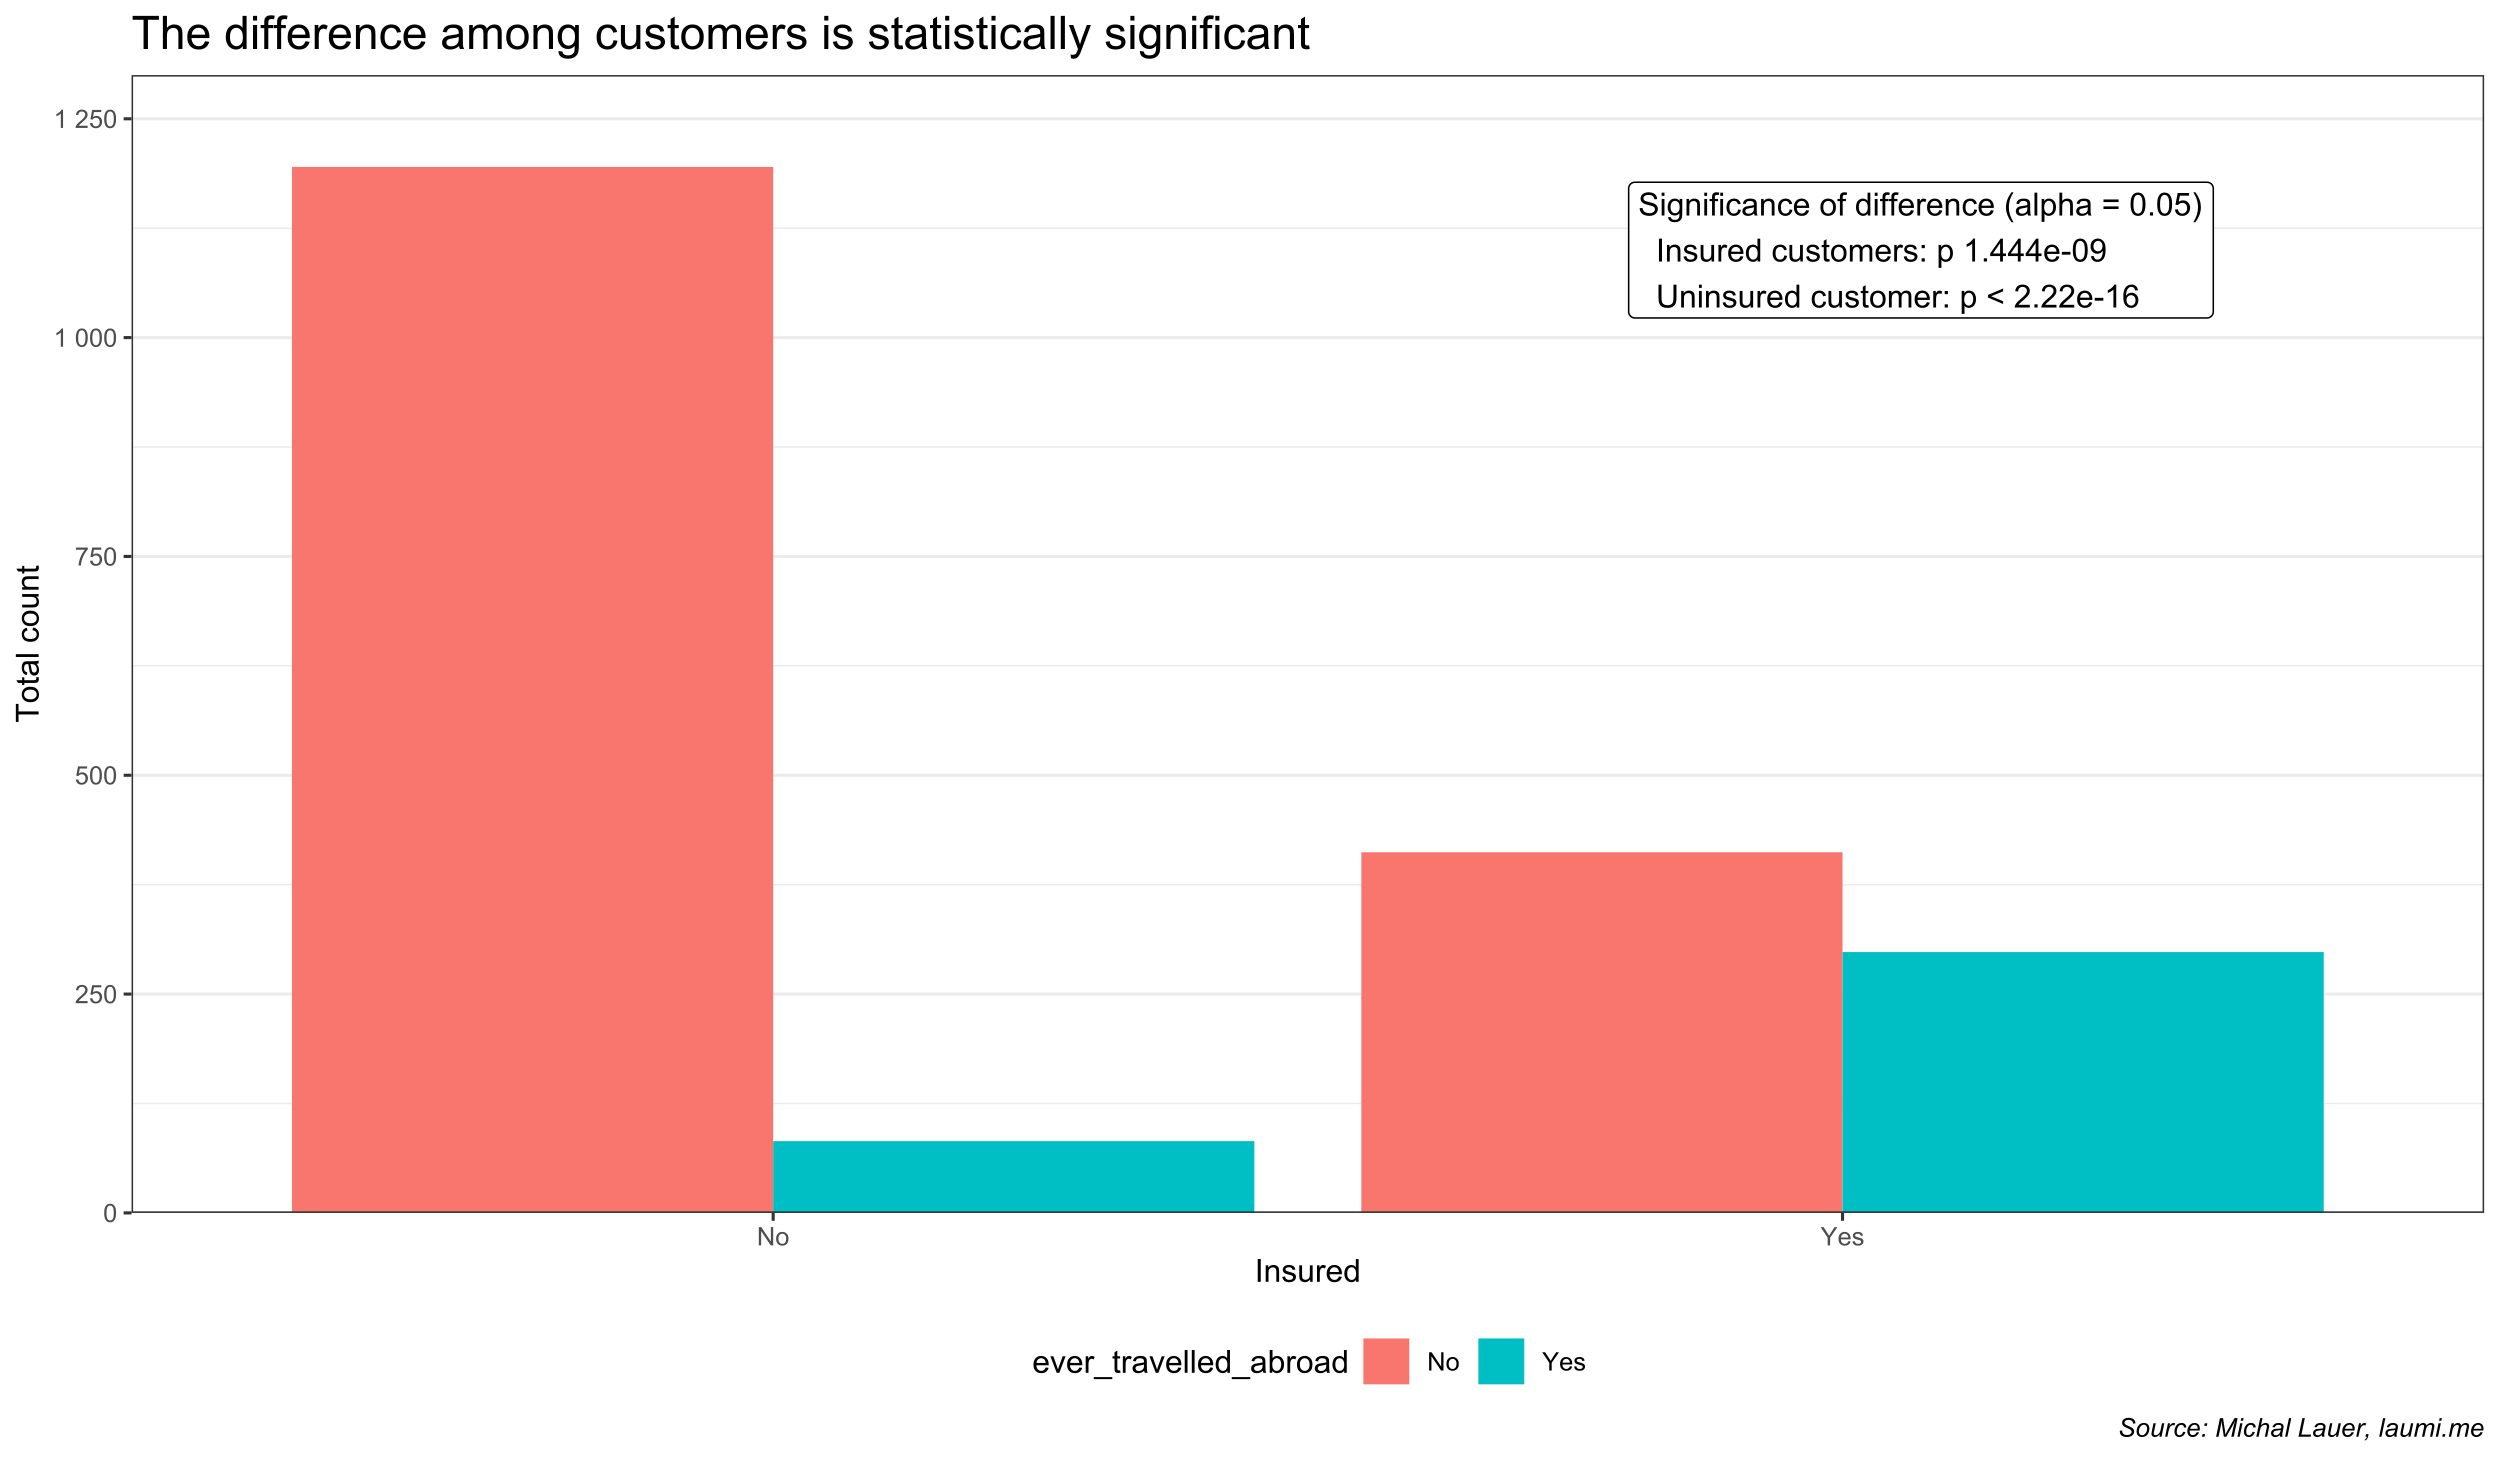 <?xml version="1.0" encoding="UTF-8"?>
<svg xmlns="http://www.w3.org/2000/svg" xmlns:xlink="http://www.w3.org/1999/xlink" width="864pt" height="504pt" viewBox="0 0 864 504" version="1.1">
<defs>
<g>
<symbol overflow="visible" id="glyph0-0">
<path style="stroke:none;" d="M 1.379 0 L 1.379 -6.898 L 6.898 -6.898 L 6.898 0 Z M 1.551 -0.172 L 6.727 -0.172 L 6.727 -6.727 L 1.551 -6.727 Z M 1.551 -0.172 "/>
</symbol>
<symbol overflow="visible" id="glyph0-1">
<path style="stroke:none;" d="M 0.496 -2.539 L 1.48 -2.625 C 1.523 -2.227 1.633 -1.902 1.809 -1.652 C 1.977 -1.398 2.242 -1.191 2.605 -1.039 C 2.961 -0.879 3.363 -0.801 3.816 -0.805 C 4.211 -0.801 4.562 -0.859 4.871 -0.98 C 5.176 -1.098 5.406 -1.262 5.555 -1.469 C 5.703 -1.672 5.777 -1.898 5.777 -2.145 C 5.777 -2.391 5.703 -2.605 5.562 -2.793 C 5.414 -2.977 5.18 -3.133 4.852 -3.262 C 4.641 -3.344 4.172 -3.473 3.445 -3.645 C 2.719 -3.816 2.207 -3.98 1.918 -4.141 C 1.535 -4.336 1.254 -4.582 1.074 -4.875 C 0.887 -5.168 0.797 -5.496 0.797 -5.859 C 0.797 -6.258 0.91 -6.629 1.137 -6.977 C 1.363 -7.324 1.691 -7.59 2.129 -7.77 C 2.559 -7.949 3.043 -8.039 3.578 -8.039 C 4.16 -8.039 4.676 -7.941 5.129 -7.754 C 5.574 -7.562 5.918 -7.285 6.16 -6.922 C 6.398 -6.551 6.531 -6.137 6.551 -5.676 L 5.547 -5.602 C 5.488 -6.102 5.305 -6.477 5 -6.734 C 4.688 -6.984 4.23 -7.113 3.621 -7.117 C 2.988 -7.113 2.527 -6.996 2.238 -6.77 C 1.949 -6.535 1.805 -6.258 1.805 -5.93 C 1.805 -5.645 1.906 -5.41 2.113 -5.23 C 2.312 -5.043 2.836 -4.855 3.688 -4.664 C 4.535 -4.473 5.121 -4.305 5.438 -4.16 C 5.898 -3.949 6.238 -3.68 6.457 -3.355 C 6.676 -3.027 6.785 -2.652 6.785 -2.23 C 6.785 -1.809 6.664 -1.414 6.422 -1.043 C 6.18 -0.668 5.832 -0.379 5.387 -0.176 C 4.934 0.027 4.426 0.129 3.863 0.133 C 3.145 0.129 2.547 0.027 2.066 -0.18 C 1.582 -0.387 1.203 -0.699 0.93 -1.117 C 0.652 -1.535 0.508 -2.008 0.496 -2.539 Z M 0.496 -2.539 "/>
</symbol>
<symbol overflow="visible" id="glyph0-2">
<path style="stroke:none;" d="M 0.734 -6.785 L 0.734 -7.902 L 1.703 -7.902 L 1.703 -6.785 Z M 0.734 0 L 0.734 -5.727 L 1.703 -5.727 L 1.703 0 Z M 0.734 0 "/>
</symbol>
<symbol overflow="visible" id="glyph0-3">
<path style="stroke:none;" d="M 0.551 0.473 L 1.492 0.613 C 1.527 0.902 1.637 1.113 1.82 1.25 C 2.059 1.426 2.387 1.516 2.809 1.52 C 3.254 1.516 3.602 1.426 3.848 1.25 C 4.09 1.066 4.254 0.816 4.344 0.496 C 4.391 0.297 4.414 -0.117 4.414 -0.75 C 3.984 -0.25 3.457 0 2.828 0 C 2.039 0 1.43 -0.281 1 -0.852 C 0.566 -1.414 0.352 -2.098 0.355 -2.895 C 0.352 -3.441 0.449 -3.945 0.652 -4.406 C 0.848 -4.867 1.137 -5.223 1.512 -5.477 C 1.887 -5.727 2.328 -5.852 2.836 -5.855 C 3.508 -5.852 4.062 -5.578 4.508 -5.035 L 4.508 -5.727 L 5.402 -5.727 L 5.402 -0.777 C 5.402 0.117 5.309 0.746 5.129 1.117 C 4.941 1.488 4.656 1.781 4.266 2 C 3.871 2.211 3.387 2.32 2.812 2.324 C 2.129 2.32 1.574 2.168 1.156 1.863 C 0.734 1.555 0.535 1.09 0.551 0.473 Z M 1.352 -2.965 C 1.348 -2.215 1.496 -1.664 1.797 -1.32 C 2.094 -0.973 2.469 -0.801 2.922 -0.805 C 3.363 -0.801 3.738 -0.973 4.043 -1.316 C 4.344 -1.656 4.492 -2.195 4.496 -2.934 C 4.492 -3.633 4.336 -4.16 4.027 -4.516 C 3.715 -4.871 3.344 -5.051 2.906 -5.051 C 2.473 -5.051 2.105 -4.875 1.805 -4.523 C 1.5 -4.172 1.348 -3.652 1.352 -2.965 Z M 1.352 -2.965 "/>
</symbol>
<symbol overflow="visible" id="glyph0-4">
<path style="stroke:none;" d="M 0.727 0 L 0.727 -5.727 L 1.602 -5.727 L 1.602 -4.91 C 2.016 -5.539 2.625 -5.852 3.422 -5.855 C 3.766 -5.852 4.082 -5.789 4.375 -5.668 C 4.66 -5.539 4.875 -5.379 5.023 -5.18 C 5.164 -4.977 5.266 -4.738 5.324 -4.465 C 5.359 -4.285 5.379 -3.969 5.379 -3.52 L 5.379 0 L 4.41 0 L 4.41 -3.48 C 4.406 -3.875 4.367 -4.168 4.297 -4.367 C 4.219 -4.562 4.086 -4.719 3.895 -4.836 C 3.699 -4.949 3.473 -5.008 3.219 -5.012 C 2.801 -5.008 2.445 -4.879 2.148 -4.617 C 1.848 -4.355 1.699 -3.855 1.699 -3.125 L 1.699 0 Z M 0.727 0 "/>
</symbol>
<symbol overflow="visible" id="glyph0-5">
<path style="stroke:none;" d="M 0.961 0 L 0.961 -4.969 L 0.102 -4.969 L 0.102 -5.727 L 0.961 -5.727 L 0.961 -6.332 C 0.961 -6.715 0.992 -7 1.062 -7.191 C 1.152 -7.438 1.316 -7.641 1.555 -7.801 C 1.789 -7.957 2.121 -8.039 2.543 -8.039 C 2.816 -8.039 3.117 -8.004 3.449 -7.941 L 3.305 -7.094 C 3.102 -7.129 2.91 -7.148 2.734 -7.148 C 2.434 -7.148 2.223 -7.082 2.105 -6.957 C 1.98 -6.828 1.922 -6.594 1.926 -6.254 L 1.926 -5.727 L 3.039 -5.727 L 3.039 -4.969 L 1.926 -4.969 L 1.926 0 Z M 0.961 0 "/>
</symbol>
<symbol overflow="visible" id="glyph0-6">
<path style="stroke:none;" d="M 4.465 -2.098 L 5.418 -1.973 C 5.312 -1.312 5.047 -0.797 4.617 -0.43 C 4.188 -0.055 3.66 0.129 3.035 0.129 C 2.25 0.129 1.617 -0.125 1.145 -0.637 C 0.664 -1.148 0.426 -1.883 0.43 -2.84 C 0.426 -3.457 0.531 -4 0.738 -4.465 C 0.941 -4.926 1.25 -5.273 1.672 -5.508 C 2.086 -5.738 2.543 -5.852 3.039 -5.855 C 3.66 -5.852 4.168 -5.695 4.566 -5.383 C 4.957 -5.066 5.211 -4.621 5.324 -4.043 L 4.383 -3.898 C 4.289 -4.277 4.129 -4.566 3.902 -4.762 C 3.676 -4.953 3.398 -5.051 3.078 -5.055 C 2.586 -5.051 2.191 -4.875 1.887 -4.527 C 1.582 -4.176 1.43 -3.621 1.43 -2.867 C 1.43 -2.094 1.574 -1.535 1.871 -1.191 C 2.16 -0.84 2.547 -0.668 3.023 -0.668 C 3.402 -0.668 3.719 -0.785 3.977 -1.02 C 4.23 -1.254 4.395 -1.613 4.465 -2.098 Z M 4.465 -2.098 "/>
</symbol>
<symbol overflow="visible" id="glyph0-7">
<path style="stroke:none;" d="M 4.465 -0.707 C 4.105 -0.398 3.758 -0.184 3.426 -0.059 C 3.09 0.066 2.734 0.129 2.355 0.129 C 1.727 0.129 1.242 -0.023 0.906 -0.332 C 0.566 -0.637 0.398 -1.027 0.398 -1.508 C 0.398 -1.785 0.461 -2.043 0.59 -2.277 C 0.715 -2.508 0.883 -2.695 1.09 -2.836 C 1.297 -2.977 1.527 -3.082 1.789 -3.152 C 1.977 -3.203 2.266 -3.25 2.652 -3.301 C 3.434 -3.387 4.012 -3.5 4.383 -3.633 C 4.383 -3.766 4.383 -3.848 4.387 -3.887 C 4.383 -4.277 4.293 -4.559 4.113 -4.723 C 3.863 -4.941 3.492 -5.051 3.008 -5.051 C 2.547 -5.051 2.211 -4.969 1.996 -4.809 C 1.777 -4.648 1.617 -4.367 1.516 -3.961 L 0.566 -4.09 C 0.648 -4.496 0.789 -4.824 0.992 -5.074 C 1.188 -5.324 1.473 -5.516 1.848 -5.652 C 2.219 -5.785 2.652 -5.852 3.148 -5.855 C 3.633 -5.852 4.031 -5.793 4.34 -5.68 C 4.641 -5.562 4.863 -5.418 5.012 -5.246 C 5.152 -5.066 5.254 -4.848 5.316 -4.586 C 5.344 -4.418 5.359 -4.121 5.363 -3.691 L 5.363 -2.398 C 5.359 -1.492 5.383 -0.922 5.426 -0.688 C 5.465 -0.445 5.547 -0.219 5.672 0 L 4.656 0 C 4.555 -0.199 4.492 -0.434 4.465 -0.707 Z M 4.383 -2.875 C 4.031 -2.727 3.5 -2.605 2.797 -2.508 C 2.395 -2.449 2.113 -2.383 1.949 -2.312 C 1.781 -2.238 1.652 -2.133 1.566 -1.996 C 1.473 -1.855 1.43 -1.703 1.434 -1.535 C 1.43 -1.277 1.527 -1.059 1.727 -0.887 C 1.918 -0.711 2.203 -0.625 2.586 -0.629 C 2.957 -0.625 3.289 -0.707 3.582 -0.875 C 3.871 -1.035 4.086 -1.262 4.227 -1.547 C 4.328 -1.766 4.383 -2.086 4.383 -2.516 Z M 4.383 -2.875 "/>
</symbol>
<symbol overflow="visible" id="glyph0-8">
<path style="stroke:none;" d="M 4.648 -1.844 L 5.648 -1.719 C 5.488 -1.129 5.195 -0.676 4.77 -0.355 C 4.34 -0.031 3.793 0.129 3.133 0.129 C 2.293 0.129 1.629 -0.129 1.137 -0.645 C 0.645 -1.16 0.398 -1.883 0.402 -2.812 C 0.398 -3.773 0.645 -4.52 1.145 -5.055 C 1.637 -5.586 2.281 -5.852 3.078 -5.855 C 3.84 -5.852 4.465 -5.59 4.953 -5.07 C 5.434 -4.547 5.676 -3.816 5.68 -2.875 C 5.676 -2.812 5.676 -2.727 5.676 -2.613 L 1.406 -2.613 C 1.441 -1.984 1.617 -1.5 1.941 -1.168 C 2.258 -0.832 2.656 -0.668 3.137 -0.668 C 3.488 -0.668 3.793 -0.762 4.047 -0.949 C 4.297 -1.137 4.496 -1.434 4.648 -1.844 Z M 1.461 -3.414 L 4.656 -3.414 C 4.613 -3.891 4.492 -4.25 4.289 -4.496 C 3.98 -4.863 3.578 -5.051 3.09 -5.055 C 2.641 -5.051 2.266 -4.902 1.965 -4.605 C 1.656 -4.309 1.488 -3.91 1.461 -3.414 Z M 1.461 -3.414 "/>
</symbol>
<symbol overflow="visible" id="glyph0-9">
<path style="stroke:none;" d=""/>
</symbol>
<symbol overflow="visible" id="glyph0-10">
<path style="stroke:none;" d="M 0.367 -2.863 C 0.363 -3.922 0.656 -4.707 1.25 -5.219 C 1.738 -5.641 2.34 -5.852 3.051 -5.855 C 3.836 -5.852 4.48 -5.594 4.98 -5.082 C 5.48 -4.562 5.73 -3.852 5.73 -2.941 C 5.73 -2.207 5.617 -1.625 5.398 -1.203 C 5.172 -0.777 4.852 -0.449 4.434 -0.219 C 4.008 0.016 3.547 0.129 3.051 0.129 C 2.246 0.129 1.598 -0.125 1.105 -0.641 C 0.609 -1.152 0.363 -1.895 0.367 -2.863 Z M 1.363 -2.863 C 1.359 -2.125 1.52 -1.574 1.844 -1.215 C 2.16 -0.848 2.562 -0.668 3.051 -0.668 C 3.531 -0.668 3.934 -0.852 4.254 -1.219 C 4.574 -1.586 4.734 -2.145 4.734 -2.895 C 4.734 -3.602 4.57 -4.137 4.25 -4.504 C 3.926 -4.867 3.527 -5.051 3.051 -5.051 C 2.562 -5.051 2.16 -4.867 1.844 -4.504 C 1.52 -4.141 1.359 -3.594 1.363 -2.863 Z M 1.363 -2.863 "/>
</symbol>
<symbol overflow="visible" id="glyph0-11">
<path style="stroke:none;" d="M 4.441 0 L 4.441 -0.723 C 4.078 -0.152 3.543 0.129 2.84 0.129 C 2.383 0.129 1.965 0.004 1.582 -0.246 C 1.199 -0.496 0.902 -0.848 0.691 -1.301 C 0.48 -1.75 0.375 -2.266 0.379 -2.855 C 0.375 -3.426 0.469 -3.945 0.664 -4.41 C 0.852 -4.875 1.137 -5.23 1.52 -5.48 C 1.895 -5.727 2.32 -5.852 2.797 -5.855 C 3.141 -5.852 3.449 -5.781 3.719 -5.637 C 3.988 -5.488 4.207 -5.297 4.379 -5.066 L 4.379 -7.902 L 5.344 -7.902 L 5.344 0 Z M 1.375 -2.855 C 1.371 -2.121 1.523 -1.574 1.836 -1.211 C 2.141 -0.848 2.508 -0.668 2.934 -0.668 C 3.355 -0.668 3.715 -0.84 4.012 -1.188 C 4.305 -1.531 4.453 -2.062 4.457 -2.777 C 4.453 -3.559 4.301 -4.133 4.004 -4.5 C 3.699 -4.867 3.328 -5.051 2.891 -5.051 C 2.453 -5.051 2.094 -4.875 1.809 -4.523 C 1.516 -4.172 1.371 -3.613 1.375 -2.855 Z M 1.375 -2.855 "/>
</symbol>
<symbol overflow="visible" id="glyph0-12">
<path style="stroke:none;" d="M 0.719 0 L 0.719 -5.727 L 1.59 -5.727 L 1.59 -4.855 C 1.809 -5.258 2.016 -5.527 2.207 -5.66 C 2.395 -5.789 2.602 -5.852 2.828 -5.855 C 3.152 -5.852 3.484 -5.75 3.828 -5.543 L 3.492 -4.641 C 3.254 -4.781 3.016 -4.852 2.781 -4.852 C 2.566 -4.852 2.375 -4.785 2.211 -4.66 C 2.039 -4.527 1.918 -4.352 1.848 -4.129 C 1.738 -3.781 1.688 -3.402 1.688 -2.996 L 1.688 0 Z M 0.719 0 "/>
</symbol>
<symbol overflow="visible" id="glyph0-13">
<path style="stroke:none;" d="M 2.582 2.324 C 2.043 1.645 1.59 0.855 1.223 -0.047 C 0.852 -0.953 0.668 -1.891 0.668 -2.863 C 0.668 -3.715 0.805 -4.535 1.082 -5.32 C 1.406 -6.227 1.906 -7.133 2.582 -8.039 L 3.277 -8.039 C 2.84 -7.289 2.555 -6.754 2.414 -6.438 C 2.195 -5.938 2.023 -5.418 1.898 -4.883 C 1.742 -4.207 1.664 -3.531 1.664 -2.855 C 1.664 -1.125 2.199 0.598 3.277 2.324 Z M 2.582 2.324 "/>
</symbol>
<symbol overflow="visible" id="glyph0-14">
<path style="stroke:none;" d="M 0.707 0 L 0.707 -7.902 L 1.676 -7.902 L 1.676 0 Z M 0.707 0 "/>
</symbol>
<symbol overflow="visible" id="glyph0-15">
<path style="stroke:none;" d="M 0.727 2.195 L 0.727 -5.727 L 1.613 -5.727 L 1.613 -4.98 C 1.816 -5.27 2.051 -5.488 2.316 -5.637 C 2.574 -5.781 2.895 -5.852 3.273 -5.855 C 3.758 -5.852 4.188 -5.727 4.562 -5.477 C 4.934 -5.223 5.215 -4.867 5.41 -4.41 C 5.598 -3.953 5.695 -3.453 5.699 -2.906 C 5.695 -2.32 5.59 -1.793 5.383 -1.324 C 5.168 -0.855 4.863 -0.496 4.465 -0.246 C 4.062 0.004 3.641 0.129 3.203 0.129 C 2.875 0.129 2.582 0.062 2.328 -0.074 C 2.07 -0.211 1.863 -0.383 1.699 -0.594 L 1.699 2.195 Z M 1.605 -2.828 C 1.605 -2.09 1.754 -1.547 2.051 -1.195 C 2.348 -0.844 2.707 -0.668 3.137 -0.668 C 3.566 -0.668 3.938 -0.848 4.246 -1.215 C 4.551 -1.574 4.703 -2.141 4.707 -2.91 C 4.703 -3.637 4.555 -4.184 4.254 -4.547 C 3.953 -4.91 3.594 -5.09 3.18 -5.094 C 2.762 -5.09 2.395 -4.898 2.082 -4.512 C 1.762 -4.125 1.605 -3.562 1.605 -2.828 Z M 1.605 -2.828 "/>
</symbol>
<symbol overflow="visible" id="glyph0-16">
<path style="stroke:none;" d="M 0.727 0 L 0.727 -7.902 L 1.699 -7.902 L 1.699 -5.066 C 2.152 -5.59 2.723 -5.852 3.414 -5.855 C 3.832 -5.852 4.199 -5.77 4.516 -5.602 C 4.824 -5.434 5.047 -5.203 5.188 -4.91 C 5.32 -4.613 5.391 -4.184 5.391 -3.629 L 5.391 0 L 4.422 0 L 4.422 -3.629 C 4.418 -4.109 4.312 -4.465 4.105 -4.688 C 3.891 -4.906 3.594 -5.016 3.211 -5.02 C 2.922 -5.016 2.648 -4.941 2.398 -4.793 C 2.141 -4.645 1.961 -4.441 1.859 -4.188 C 1.75 -3.93 1.699 -3.578 1.699 -3.133 L 1.699 0 Z M 0.727 0 "/>
</symbol>
<symbol overflow="visible" id="glyph0-17">
<path style="stroke:none;" d="M 5.832 -4.648 L 0.613 -4.648 L 0.613 -5.551 L 5.832 -5.551 Z M 5.832 -2.246 L 0.613 -2.246 L 0.613 -3.152 L 5.832 -3.152 Z M 5.832 -2.246 "/>
</symbol>
<symbol overflow="visible" id="glyph0-18">
<path style="stroke:none;" d="M 0.457 -3.898 C 0.457 -4.828 0.551 -5.582 0.746 -6.152 C 0.934 -6.723 1.219 -7.16 1.602 -7.469 C 1.977 -7.777 2.457 -7.934 3.035 -7.934 C 3.457 -7.934 3.828 -7.848 4.148 -7.676 C 4.469 -7.504 4.73 -7.258 4.941 -6.938 C 5.145 -6.617 5.309 -6.227 5.434 -5.766 C 5.551 -5.305 5.613 -4.68 5.613 -3.898 C 5.613 -2.969 5.516 -2.223 5.324 -1.652 C 5.133 -1.082 4.848 -0.641 4.469 -0.332 C 4.09 -0.023 3.613 0.129 3.035 0.133 C 2.27 0.129 1.668 -0.141 1.238 -0.684 C 0.715 -1.34 0.457 -2.41 0.457 -3.898 Z M 1.457 -3.898 C 1.453 -2.598 1.605 -1.734 1.91 -1.309 C 2.215 -0.875 2.59 -0.66 3.035 -0.664 C 3.48 -0.66 3.852 -0.875 4.156 -1.309 C 4.457 -1.738 4.609 -2.602 4.613 -3.898 C 4.609 -5.195 4.457 -6.059 4.156 -6.488 C 3.852 -6.914 3.477 -7.129 3.023 -7.133 C 2.578 -7.129 2.223 -6.941 1.957 -6.566 C 1.621 -6.082 1.453 -5.191 1.457 -3.898 Z M 1.457 -3.898 "/>
</symbol>
<symbol overflow="visible" id="glyph0-19">
<path style="stroke:none;" d="M 1.004 0 L 1.004 -1.105 L 2.109 -1.105 L 2.109 0 Z M 1.004 0 "/>
</symbol>
<symbol overflow="visible" id="glyph0-20">
<path style="stroke:none;" d="M 0.457 -2.07 L 1.477 -2.156 C 1.551 -1.66 1.723 -1.285 2 -1.039 C 2.273 -0.785 2.605 -0.66 2.996 -0.664 C 3.461 -0.66 3.859 -0.836 4.184 -1.191 C 4.504 -1.539 4.664 -2.008 4.668 -2.594 C 4.664 -3.145 4.508 -3.582 4.199 -3.902 C 3.887 -4.223 3.48 -4.383 2.98 -4.383 C 2.664 -4.383 2.383 -4.309 2.133 -4.168 C 1.883 -4.023 1.684 -3.84 1.543 -3.617 L 0.629 -3.734 L 1.395 -7.793 L 5.324 -7.793 L 5.324 -6.867 L 2.172 -6.867 L 1.746 -4.742 C 2.219 -5.07 2.715 -5.238 3.238 -5.238 C 3.926 -5.238 4.508 -4.996 4.984 -4.52 C 5.457 -4.039 5.695 -3.426 5.699 -2.68 C 5.695 -1.961 5.488 -1.344 5.074 -0.824 C 4.566 -0.188 3.871 0.129 2.996 0.133 C 2.273 0.129 1.688 -0.07 1.234 -0.469 C 0.777 -0.871 0.52 -1.402 0.457 -2.07 Z M 0.457 -2.07 "/>
</symbol>
<symbol overflow="visible" id="glyph0-21">
<path style="stroke:none;" d="M 1.363 2.324 L 0.668 2.324 C 1.742 0.598 2.277 -1.125 2.281 -2.855 C 2.277 -3.527 2.199 -4.199 2.047 -4.867 C 1.922 -5.402 1.754 -5.922 1.535 -6.422 C 1.395 -6.742 1.105 -7.281 0.668 -8.039 L 1.363 -8.039 C 2.039 -7.133 2.539 -6.227 2.863 -5.32 C 3.137 -4.535 3.273 -3.715 3.277 -2.863 C 3.273 -1.891 3.09 -0.953 2.719 -0.047 C 2.344 0.855 1.891 1.645 1.363 2.324 Z M 1.363 2.324 "/>
</symbol>
<symbol overflow="visible" id="glyph0-22">
<path style="stroke:none;" d="M 1.031 0 L 1.031 -7.902 L 2.074 -7.902 L 2.074 0 Z M 1.031 0 "/>
</symbol>
<symbol overflow="visible" id="glyph0-23">
<path style="stroke:none;" d="M 0.34 -1.707 L 1.301 -1.859 C 1.352 -1.469 1.5 -1.176 1.746 -0.973 C 1.992 -0.77 2.336 -0.668 2.781 -0.668 C 3.223 -0.668 3.555 -0.758 3.773 -0.938 C 3.988 -1.117 4.094 -1.328 4.098 -1.578 C 4.094 -1.797 4 -1.973 3.812 -2.098 C 3.676 -2.184 3.344 -2.293 2.82 -2.426 C 2.102 -2.605 1.609 -2.758 1.336 -2.891 C 1.062 -3.02 0.852 -3.203 0.711 -3.438 C 0.566 -3.668 0.496 -3.922 0.5 -4.203 C 0.496 -4.453 0.555 -4.691 0.676 -4.91 C 0.789 -5.129 0.949 -5.309 1.152 -5.457 C 1.301 -5.562 1.508 -5.656 1.77 -5.738 C 2.027 -5.812 2.305 -5.852 2.609 -5.855 C 3.055 -5.852 3.449 -5.789 3.789 -5.66 C 4.129 -5.527 4.379 -5.352 4.543 -5.133 C 4.699 -4.914 4.812 -4.617 4.879 -4.246 L 3.93 -4.117 C 3.883 -4.41 3.758 -4.641 3.555 -4.805 C 3.348 -4.969 3.055 -5.051 2.68 -5.055 C 2.23 -5.051 1.914 -4.977 1.723 -4.832 C 1.531 -4.684 1.434 -4.512 1.438 -4.316 C 1.434 -4.188 1.477 -4.074 1.559 -3.977 C 1.637 -3.871 1.758 -3.785 1.93 -3.719 C 2.023 -3.68 2.309 -3.598 2.785 -3.473 C 3.469 -3.285 3.949 -3.133 4.223 -3.02 C 4.492 -2.902 4.703 -2.734 4.859 -2.512 C 5.012 -2.289 5.09 -2.012 5.094 -1.684 C 5.09 -1.355 4.996 -1.051 4.809 -0.766 C 4.617 -0.48 4.344 -0.262 3.992 -0.105 C 3.633 0.051 3.23 0.129 2.785 0.129 C 2.039 0.129 1.473 -0.023 1.086 -0.332 C 0.691 -0.641 0.445 -1.098 0.34 -1.707 Z M 0.34 -1.707 "/>
</symbol>
<symbol overflow="visible" id="glyph0-24">
<path style="stroke:none;" d="M 4.48 0 L 4.48 -0.84 C 4.031 -0.191 3.426 0.129 2.664 0.129 C 2.324 0.129 2.008 0.066 1.715 -0.062 C 1.422 -0.191 1.203 -0.355 1.062 -0.551 C 0.918 -0.746 0.82 -0.984 0.766 -1.273 C 0.723 -1.461 0.703 -1.766 0.707 -2.18 L 0.707 -5.727 L 1.676 -5.727 L 1.676 -2.551 C 1.676 -2.039 1.695 -1.699 1.734 -1.527 C 1.797 -1.27 1.926 -1.07 2.125 -0.926 C 2.32 -0.777 2.562 -0.703 2.855 -0.707 C 3.145 -0.703 3.418 -0.777 3.676 -0.93 C 3.926 -1.074 4.109 -1.277 4.219 -1.539 C 4.324 -1.793 4.375 -2.164 4.379 -2.656 L 4.379 -5.727 L 5.348 -5.727 L 5.348 0 Z M 4.48 0 "/>
</symbol>
<symbol overflow="visible" id="glyph0-25">
<path style="stroke:none;" d="M 2.848 -0.867 L 2.984 -0.012 C 2.711 0.043 2.469 0.07 2.254 0.074 C 1.898 0.07 1.625 0.02 1.434 -0.09 C 1.238 -0.199 1.102 -0.348 1.023 -0.531 C 0.941 -0.711 0.902 -1.094 0.906 -1.676 L 0.906 -4.969 L 0.195 -4.969 L 0.195 -5.727 L 0.906 -5.727 L 0.906 -7.141 L 1.871 -7.723 L 1.871 -5.727 L 2.848 -5.727 L 2.848 -4.969 L 1.871 -4.969 L 1.871 -1.621 C 1.867 -1.344 1.887 -1.164 1.922 -1.086 C 1.953 -1.004 2.008 -0.941 2.086 -0.898 C 2.164 -0.852 2.273 -0.832 2.422 -0.832 C 2.523 -0.832 2.668 -0.844 2.848 -0.867 Z M 2.848 -0.867 "/>
</symbol>
<symbol overflow="visible" id="glyph0-26">
<path style="stroke:none;" d="M 0.727 0 L 0.727 -5.727 L 1.594 -5.727 L 1.594 -4.922 C 1.773 -5.203 2.012 -5.426 2.312 -5.598 C 2.609 -5.766 2.949 -5.852 3.332 -5.855 C 3.754 -5.852 4.102 -5.766 4.375 -5.59 C 4.645 -5.41 4.836 -5.164 4.949 -4.852 C 5.398 -5.52 5.988 -5.852 6.715 -5.855 C 7.281 -5.852 7.715 -5.695 8.023 -5.383 C 8.328 -5.066 8.484 -4.582 8.484 -3.93 L 8.484 0 L 7.52 0 L 7.52 -3.605 C 7.516 -3.988 7.484 -4.27 7.426 -4.441 C 7.359 -4.613 7.246 -4.75 7.082 -4.855 C 6.914 -4.957 6.719 -5.008 6.5 -5.012 C 6.094 -5.008 5.762 -4.875 5.496 -4.609 C 5.23 -4.34 5.098 -3.91 5.098 -3.324 L 5.098 0 L 4.129 0 L 4.129 -3.719 C 4.125 -4.148 4.047 -4.473 3.891 -4.688 C 3.734 -4.902 3.477 -5.008 3.117 -5.012 C 2.844 -5.008 2.59 -4.938 2.359 -4.797 C 2.125 -4.652 1.957 -4.441 1.855 -4.164 C 1.75 -3.887 1.699 -3.488 1.699 -2.969 L 1.699 0 Z M 0.727 0 "/>
</symbol>
<symbol overflow="visible" id="glyph0-27">
<path style="stroke:none;" d="M 0.996 -4.621 L 0.996 -5.727 L 2.102 -5.727 L 2.102 -4.621 Z M 0.996 0 L 0.996 -1.105 L 2.102 -1.105 L 2.102 0 Z M 0.996 0 "/>
</symbol>
<symbol overflow="visible" id="glyph0-28">
<path style="stroke:none;" d="M 4.113 0 L 3.145 0 L 3.145 -6.184 C 2.906 -5.957 2.598 -5.734 2.223 -5.512 C 1.84 -5.289 1.5 -5.121 1.203 -5.012 L 1.203 -5.949 C 1.742 -6.199 2.219 -6.508 2.625 -6.875 C 3.031 -7.234 3.316 -7.59 3.488 -7.934 L 4.113 -7.934 Z M 4.113 0 "/>
</symbol>
<symbol overflow="visible" id="glyph0-29">
<path style="stroke:none;" d="M 3.57 0 L 3.57 -1.891 L 0.141 -1.891 L 0.141 -2.781 L 3.746 -7.902 L 4.539 -7.902 L 4.539 -2.781 L 5.605 -2.781 L 5.605 -1.891 L 4.539 -1.891 L 4.539 0 Z M 3.57 -2.781 L 3.57 -6.344 L 1.094 -2.781 Z M 3.57 -2.781 "/>
</symbol>
<symbol overflow="visible" id="glyph0-30">
<path style="stroke:none;" d="M 0.352 -2.371 L 0.352 -3.348 L 3.332 -3.348 L 3.332 -2.371 Z M 0.352 -2.371 "/>
</symbol>
<symbol overflow="visible" id="glyph0-31">
<path style="stroke:none;" d="M 0.605 -1.828 L 1.535 -1.914 C 1.613 -1.473 1.762 -1.156 1.988 -0.961 C 2.207 -0.762 2.496 -0.66 2.848 -0.664 C 3.145 -0.66 3.402 -0.73 3.629 -0.867 C 3.852 -1.004 4.039 -1.184 4.184 -1.414 C 4.324 -1.641 4.441 -1.949 4.543 -2.34 C 4.637 -2.723 4.688 -3.117 4.691 -3.523 C 4.688 -3.562 4.684 -3.629 4.684 -3.719 C 4.488 -3.406 4.227 -3.156 3.891 -2.965 C 3.555 -2.773 3.188 -2.676 2.797 -2.68 C 2.141 -2.676 1.59 -2.914 1.137 -3.391 C 0.684 -3.863 0.457 -4.488 0.457 -5.266 C 0.457 -6.066 0.691 -6.711 1.164 -7.199 C 1.637 -7.688 2.23 -7.934 2.941 -7.934 C 3.457 -7.934 3.926 -7.793 4.352 -7.52 C 4.777 -7.238 5.102 -6.844 5.324 -6.336 C 5.543 -5.82 5.652 -5.082 5.656 -4.113 C 5.652 -3.102 5.543 -2.297 5.324 -1.699 C 5.102 -1.102 4.777 -0.645 4.348 -0.336 C 3.914 -0.023 3.406 0.129 2.824 0.133 C 2.207 0.129 1.699 -0.039 1.309 -0.379 C 0.914 -0.719 0.68 -1.203 0.605 -1.828 Z M 4.578 -5.316 C 4.574 -5.871 4.426 -6.312 4.133 -6.641 C 3.832 -6.965 3.477 -7.129 3.062 -7.133 C 2.629 -7.129 2.254 -6.953 1.934 -6.602 C 1.613 -6.246 1.453 -5.789 1.457 -5.234 C 1.453 -4.727 1.605 -4.32 1.91 -4.008 C 2.215 -3.691 2.59 -3.531 3.035 -3.535 C 3.48 -3.531 3.848 -3.691 4.141 -4.008 C 4.43 -4.32 4.574 -4.754 4.578 -5.316 Z M 4.578 -5.316 "/>
</symbol>
<symbol overflow="visible" id="glyph0-32">
<path style="stroke:none;" d="M 6.039 -7.902 L 7.082 -7.902 L 7.082 -3.336 C 7.078 -2.539 6.988 -1.91 6.812 -1.441 C 6.629 -0.973 6.305 -0.594 5.84 -0.305 C 5.367 -0.016 4.754 0.129 3.996 0.133 C 3.254 0.129 2.645 0.004 2.176 -0.246 C 1.703 -0.5 1.367 -0.867 1.168 -1.355 C 0.965 -1.836 0.867 -2.496 0.867 -3.336 L 0.867 -7.902 L 1.914 -7.902 L 1.914 -3.344 C 1.91 -2.652 1.973 -2.145 2.105 -1.824 C 2.23 -1.496 2.449 -1.246 2.762 -1.07 C 3.07 -0.895 3.453 -0.809 3.902 -0.809 C 4.668 -0.809 5.215 -0.98 5.547 -1.332 C 5.871 -1.676 6.035 -2.348 6.039 -3.344 Z M 6.039 -7.902 "/>
</symbol>
<symbol overflow="visible" id="glyph0-33">
<path style="stroke:none;" d="M 0.605 -3.457 L 0.605 -4.359 L 5.836 -6.57 L 5.836 -5.605 L 1.688 -3.902 L 5.836 -2.184 L 5.836 -1.219 Z M 0.605 -3.457 "/>
</symbol>
<symbol overflow="visible" id="glyph0-34">
<path style="stroke:none;" d="M 5.559 -0.934 L 5.559 0 L 0.336 0 C 0.324 -0.234 0.363 -0.457 0.449 -0.672 C 0.578 -1.027 0.789 -1.379 1.086 -1.723 C 1.375 -2.066 1.801 -2.465 2.355 -2.922 C 3.215 -3.621 3.793 -4.18 4.098 -4.594 C 4.395 -5.004 4.547 -5.391 4.551 -5.762 C 4.547 -6.145 4.41 -6.469 4.137 -6.734 C 3.863 -6.996 3.504 -7.129 3.062 -7.133 C 2.59 -7.129 2.215 -6.988 1.938 -6.711 C 1.656 -6.426 1.516 -6.039 1.516 -5.547 L 0.516 -5.648 C 0.586 -6.391 0.844 -6.957 1.289 -7.348 C 1.734 -7.738 2.332 -7.934 3.082 -7.934 C 3.84 -7.934 4.438 -7.723 4.883 -7.301 C 5.32 -6.879 5.543 -6.359 5.547 -5.742 C 5.543 -5.422 5.477 -5.109 5.352 -4.809 C 5.219 -4.5 5.004 -4.18 4.707 -3.844 C 4.402 -3.504 3.906 -3.039 3.211 -2.453 C 2.629 -1.961 2.254 -1.629 2.09 -1.457 C 1.922 -1.281 1.785 -1.105 1.684 -0.934 Z M 5.559 -0.934 "/>
</symbol>
<symbol overflow="visible" id="glyph0-35">
<path style="stroke:none;" d="M 5.492 -5.969 L 4.527 -5.891 C 4.438 -6.27 4.316 -6.547 4.16 -6.723 C 3.898 -6.996 3.574 -7.137 3.191 -7.137 C 2.879 -7.137 2.609 -7.051 2.379 -6.879 C 2.07 -6.652 1.828 -6.324 1.652 -5.902 C 1.477 -5.473 1.383 -4.863 1.379 -4.074 C 1.609 -4.426 1.895 -4.691 2.234 -4.867 C 2.57 -5.035 2.926 -5.121 3.301 -5.125 C 3.941 -5.121 4.492 -4.883 4.949 -4.41 C 5.402 -3.934 5.629 -3.32 5.633 -2.566 C 5.629 -2.066 5.523 -1.602 5.312 -1.18 C 5.098 -0.75 4.805 -0.426 4.43 -0.203 C 4.055 0.02 3.629 0.129 3.16 0.133 C 2.348 0.129 1.688 -0.164 1.18 -0.758 C 0.664 -1.348 0.41 -2.328 0.414 -3.699 C 0.41 -5.223 0.691 -6.332 1.262 -7.027 C 1.75 -7.629 2.414 -7.934 3.25 -7.934 C 3.871 -7.934 4.379 -7.758 4.777 -7.41 C 5.172 -7.062 5.41 -6.582 5.492 -5.969 Z M 1.531 -2.559 C 1.527 -2.223 1.598 -1.902 1.742 -1.602 C 1.883 -1.293 2.082 -1.062 2.34 -0.902 C 2.59 -0.742 2.859 -0.66 3.145 -0.664 C 3.551 -0.66 3.902 -0.828 4.199 -1.16 C 4.492 -1.488 4.641 -1.938 4.641 -2.508 C 4.641 -3.051 4.492 -3.48 4.203 -3.797 C 3.91 -4.109 3.547 -4.266 3.105 -4.27 C 2.668 -4.266 2.293 -4.109 1.988 -3.797 C 1.68 -3.48 1.527 -3.066 1.531 -2.559 Z M 1.531 -2.559 "/>
</symbol>
<symbol overflow="visible" id="glyph1-0">
<path style="stroke:none;" d="M 1.102 0 L 1.102 -5.5 L 5.5 -5.5 L 5.5 0 Z M 1.238 -0.137 L 5.363 -0.137 L 5.363 -5.363 L 1.238 -5.363 Z M 1.238 -0.137 "/>
</symbol>
<symbol overflow="visible" id="glyph1-1">
<path style="stroke:none;" d="M 0.367 -3.105 C 0.363 -3.848 0.438 -4.445 0.594 -4.902 C 0.742 -5.355 0.973 -5.707 1.277 -5.953 C 1.578 -6.199 1.957 -6.32 2.418 -6.324 C 2.754 -6.32 3.051 -6.254 3.309 -6.121 C 3.562 -5.984 3.773 -5.789 3.938 -5.531 C 4.102 -5.273 4.23 -4.961 4.328 -4.594 C 4.422 -4.227 4.469 -3.73 4.473 -3.105 C 4.469 -2.367 4.395 -1.77 4.242 -1.316 C 4.09 -0.859 3.863 -0.508 3.562 -0.262 C 3.258 -0.016 2.875 0.105 2.418 0.109 C 1.809 0.105 1.332 -0.109 0.988 -0.547 C 0.57 -1.066 0.363 -1.922 0.367 -3.105 Z M 1.16 -3.105 C 1.16 -2.07 1.281 -1.379 1.523 -1.039 C 1.766 -0.695 2.062 -0.527 2.418 -0.527 C 2.773 -0.527 3.074 -0.699 3.316 -1.043 C 3.559 -1.387 3.68 -2.074 3.68 -3.105 C 3.68 -4.145 3.559 -4.832 3.316 -5.172 C 3.074 -5.512 2.77 -5.684 2.41 -5.684 C 2.051 -5.684 1.77 -5.531 1.559 -5.234 C 1.293 -4.844 1.16 -4.137 1.16 -3.105 Z M 1.16 -3.105 "/>
</symbol>
<symbol overflow="visible" id="glyph1-2">
<path style="stroke:none;" d="M 4.43 -0.742 L 4.43 0 L 0.266 0 C 0.258 -0.188 0.289 -0.367 0.355 -0.539 C 0.461 -0.82 0.629 -1.098 0.863 -1.375 C 1.094 -1.648 1.434 -1.965 1.879 -2.328 C 2.562 -2.887 3.023 -3.332 3.266 -3.664 C 3.5 -3.988 3.621 -4.301 3.625 -4.594 C 3.621 -4.898 3.512 -5.156 3.297 -5.367 C 3.074 -5.578 2.789 -5.684 2.441 -5.684 C 2.066 -5.684 1.77 -5.57 1.547 -5.348 C 1.32 -5.125 1.207 -4.816 1.207 -4.422 L 0.414 -4.504 C 0.465 -5.094 0.668 -5.543 1.027 -5.855 C 1.379 -6.164 1.855 -6.32 2.457 -6.324 C 3.059 -6.32 3.539 -6.152 3.891 -5.82 C 4.242 -5.484 4.418 -5.07 4.422 -4.578 C 4.418 -4.32 4.367 -4.074 4.266 -3.832 C 4.164 -3.59 3.992 -3.332 3.754 -3.062 C 3.512 -2.793 3.113 -2.426 2.562 -1.957 C 2.094 -1.566 1.797 -1.301 1.664 -1.16 C 1.531 -1.02 1.422 -0.879 1.34 -0.742 Z M 4.43 -0.742 "/>
</symbol>
<symbol overflow="visible" id="glyph1-3">
<path style="stroke:none;" d="M 0.367 -1.648 L 1.176 -1.719 C 1.234 -1.32 1.375 -1.023 1.594 -0.824 C 1.812 -0.625 2.078 -0.527 2.391 -0.527 C 2.762 -0.527 3.074 -0.668 3.336 -0.949 C 3.59 -1.23 3.719 -1.602 3.723 -2.066 C 3.719 -2.504 3.594 -2.852 3.348 -3.109 C 3.098 -3.363 2.773 -3.492 2.375 -3.492 C 2.125 -3.492 1.902 -3.434 1.703 -3.32 C 1.5 -3.207 1.344 -3.062 1.23 -2.883 L 0.504 -2.977 L 1.113 -6.215 L 4.246 -6.215 L 4.246 -5.473 L 1.73 -5.473 L 1.391 -3.781 C 1.766 -4.039 2.164 -4.172 2.582 -4.176 C 3.129 -4.172 3.594 -3.98 3.973 -3.605 C 4.352 -3.223 4.539 -2.734 4.543 -2.137 C 4.539 -1.562 4.375 -1.07 4.043 -0.656 C 3.637 -0.148 3.086 0.105 2.391 0.109 C 1.816 0.105 1.348 -0.051 0.984 -0.371 C 0.621 -0.691 0.414 -1.117 0.367 -1.648 Z M 0.367 -1.648 "/>
</symbol>
<symbol overflow="visible" id="glyph1-4">
<path style="stroke:none;" d="M 0.418 -5.473 L 0.418 -6.219 L 4.496 -6.219 L 4.496 -5.617 C 4.09 -5.188 3.691 -4.621 3.301 -3.914 C 2.902 -3.203 2.602 -2.473 2.391 -1.73 C 2.234 -1.199 2.133 -0.625 2.094 0 L 1.297 0 C 1.305 -0.492 1.402 -1.09 1.59 -1.793 C 1.773 -2.496 2.043 -3.172 2.391 -3.824 C 2.738 -4.477 3.109 -5.027 3.504 -5.473 Z M 0.418 -5.473 "/>
</symbol>
<symbol overflow="visible" id="glyph1-5">
<path style="stroke:none;" d="M 3.277 0 L 2.504 0 L 2.504 -4.93 C 2.316 -4.75 2.074 -4.574 1.773 -4.395 C 1.469 -4.215 1.195 -4.082 0.957 -3.996 L 0.957 -4.742 C 1.387 -4.941 1.766 -5.188 2.09 -5.48 C 2.414 -5.77 2.645 -6.051 2.781 -6.324 L 3.277 -6.324 Z M 3.277 0 "/>
</symbol>
<symbol overflow="visible" id="glyph1-6">
<path style="stroke:none;" d=""/>
</symbol>
<symbol overflow="visible" id="glyph1-7">
<path style="stroke:none;" d="M 0.672 0 L 0.672 -6.301 L 1.527 -6.301 L 4.836 -1.352 L 4.836 -6.301 L 5.633 -6.301 L 5.633 0 L 4.777 0 L 1.469 -4.949 L 1.469 0 Z M 0.672 0 "/>
</symbol>
<symbol overflow="visible" id="glyph1-8">
<path style="stroke:none;" d="M 0.293 -2.281 C 0.293 -3.125 0.527 -3.754 0.996 -4.16 C 1.387 -4.496 1.863 -4.664 2.434 -4.668 C 3.059 -4.664 3.57 -4.457 3.969 -4.051 C 4.363 -3.637 4.562 -3.07 4.566 -2.348 C 4.562 -1.758 4.477 -1.297 4.301 -0.961 C 4.125 -0.625 3.867 -0.363 3.535 -0.176 C 3.195 0.008 2.828 0.098 2.434 0.102 C 1.789 0.098 1.273 -0.102 0.883 -0.512 C 0.488 -0.918 0.293 -1.508 0.293 -2.281 Z M 1.086 -2.281 C 1.082 -1.695 1.211 -1.258 1.469 -0.969 C 1.723 -0.672 2.043 -0.527 2.434 -0.531 C 2.812 -0.527 3.133 -0.672 3.391 -0.969 C 3.645 -1.258 3.773 -1.707 3.773 -2.309 C 3.773 -2.871 3.645 -3.297 3.387 -3.59 C 3.129 -3.879 2.809 -4.023 2.434 -4.027 C 2.043 -4.023 1.723 -3.879 1.469 -3.594 C 1.211 -3.301 1.082 -2.863 1.086 -2.281 Z M 1.086 -2.281 "/>
</symbol>
<symbol overflow="visible" id="glyph1-9">
<path style="stroke:none;" d="M 2.453 0 L 2.453 -2.668 L 0.027 -6.301 L 1.039 -6.301 L 2.281 -4.398 C 2.508 -4.043 2.723 -3.688 2.922 -3.336 C 3.109 -3.66 3.34 -4.031 3.609 -4.445 L 4.828 -6.301 L 5.801 -6.301 L 3.289 -2.668 L 3.289 0 Z M 2.453 0 "/>
</symbol>
<symbol overflow="visible" id="glyph1-10">
<path style="stroke:none;" d="M 3.703 -1.469 L 4.504 -1.371 C 4.375 -0.902 4.141 -0.539 3.801 -0.285 C 3.461 -0.027 3.027 0.098 2.496 0.102 C 1.828 0.098 1.297 -0.102 0.906 -0.512 C 0.512 -0.918 0.316 -1.496 0.32 -2.242 C 0.316 -3.008 0.516 -3.605 0.914 -4.031 C 1.309 -4.453 1.82 -4.664 2.453 -4.668 C 3.059 -4.664 3.555 -4.457 3.945 -4.043 C 4.328 -3.629 4.523 -3.043 4.527 -2.289 C 4.523 -2.242 4.523 -2.176 4.523 -2.086 L 1.121 -2.086 C 1.145 -1.582 1.289 -1.195 1.547 -0.93 C 1.801 -0.66 2.117 -0.527 2.5 -0.531 C 2.781 -0.527 3.023 -0.602 3.227 -0.754 C 3.426 -0.902 3.586 -1.141 3.703 -1.469 Z M 1.164 -2.719 L 3.711 -2.719 C 3.672 -3.102 3.578 -3.387 3.422 -3.582 C 3.172 -3.879 2.852 -4.031 2.461 -4.031 C 2.105 -4.031 1.805 -3.91 1.566 -3.672 C 1.32 -3.434 1.188 -3.117 1.164 -2.719 Z M 1.164 -2.719 "/>
</symbol>
<symbol overflow="visible" id="glyph1-11">
<path style="stroke:none;" d="M 0.27 -1.363 L 1.035 -1.484 C 1.078 -1.172 1.199 -0.938 1.395 -0.777 C 1.59 -0.609 1.863 -0.527 2.219 -0.531 C 2.57 -0.527 2.832 -0.602 3.008 -0.75 C 3.176 -0.895 3.262 -1.062 3.266 -1.258 C 3.262 -1.43 3.188 -1.566 3.039 -1.672 C 2.93 -1.734 2.664 -1.824 2.246 -1.934 C 1.676 -2.074 1.285 -2.195 1.066 -2.305 C 0.848 -2.406 0.68 -2.551 0.566 -2.738 C 0.453 -2.918 0.398 -3.125 0.398 -3.352 C 0.398 -3.555 0.445 -3.742 0.539 -3.914 C 0.633 -4.086 0.758 -4.23 0.918 -4.348 C 1.039 -4.434 1.203 -4.508 1.41 -4.574 C 1.617 -4.633 1.84 -4.664 2.078 -4.668 C 2.434 -4.664 2.75 -4.613 3.023 -4.512 C 3.293 -4.406 3.492 -4.266 3.621 -4.09 C 3.75 -3.914 3.84 -3.68 3.891 -3.387 L 3.133 -3.281 C 3.098 -3.516 2.996 -3.699 2.832 -3.832 C 2.664 -3.965 2.434 -4.031 2.137 -4.031 C 1.777 -4.031 1.523 -3.973 1.375 -3.855 C 1.223 -3.738 1.148 -3.598 1.148 -3.441 C 1.148 -3.34 1.18 -3.25 1.242 -3.172 C 1.305 -3.086 1.402 -3.02 1.539 -2.965 C 1.613 -2.934 1.84 -2.867 2.223 -2.766 C 2.766 -2.617 3.148 -2.496 3.367 -2.406 C 3.582 -2.312 3.75 -2.176 3.875 -2 C 3.996 -1.82 4.059 -1.602 4.062 -1.34 C 4.059 -1.078 3.984 -0.836 3.836 -0.609 C 3.684 -0.383 3.465 -0.207 3.184 -0.082 C 2.895 0.039 2.574 0.098 2.223 0.102 C 1.625 0.098 1.172 -0.02 0.863 -0.266 C 0.551 -0.508 0.355 -0.875 0.27 -1.363 Z M 0.27 -1.363 "/>
</symbol>
<symbol overflow="visible" id="glyph2-0">
<path style="stroke:none;" d="M 1.375 0 L 1.375 -6.875 L 6.875 -6.875 L 6.875 0 Z M 1.547 -0.172 L 6.703 -0.172 L 6.703 -6.703 L 1.547 -6.703 Z M 1.547 -0.172 "/>
</symbol>
<symbol overflow="visible" id="glyph2-1">
<path style="stroke:none;" d="M 1.027 0 L 1.027 -7.875 L 2.066 -7.875 L 2.066 0 Z M 1.027 0 "/>
</symbol>
<symbol overflow="visible" id="glyph2-2">
<path style="stroke:none;" d="M 0.727 0 L 0.727 -5.703 L 1.594 -5.703 L 1.594 -4.895 C 2.012 -5.516 2.617 -5.828 3.41 -5.832 C 3.754 -5.828 4.066 -5.766 4.355 -5.645 C 4.641 -5.52 4.859 -5.359 5.004 -5.16 C 5.145 -4.957 5.242 -4.719 5.305 -4.445 C 5.336 -4.266 5.355 -3.953 5.359 -3.508 L 5.359 0 L 4.395 0 L 4.395 -3.469 C 4.395 -3.863 4.355 -4.156 4.281 -4.352 C 4.203 -4.543 4.07 -4.699 3.879 -4.82 C 3.688 -4.934 3.461 -4.992 3.207 -4.996 C 2.793 -4.992 2.438 -4.859 2.141 -4.602 C 1.836 -4.336 1.688 -3.844 1.691 -3.117 L 1.691 0 Z M 0.727 0 "/>
</symbol>
<symbol overflow="visible" id="glyph2-3">
<path style="stroke:none;" d="M 0.34 -1.703 L 1.293 -1.852 C 1.344 -1.469 1.492 -1.172 1.742 -0.969 C 1.984 -0.762 2.328 -0.66 2.773 -0.664 C 3.211 -0.66 3.539 -0.75 3.758 -0.934 C 3.969 -1.113 4.078 -1.328 4.082 -1.574 C 4.078 -1.789 3.984 -1.961 3.797 -2.09 C 3.664 -2.172 3.332 -2.281 2.809 -2.418 C 2.098 -2.594 1.605 -2.75 1.332 -2.883 C 1.055 -3.012 0.848 -3.191 0.711 -3.422 C 0.566 -3.652 0.496 -3.906 0.5 -4.188 C 0.496 -4.441 0.555 -4.676 0.672 -4.895 C 0.785 -5.105 0.945 -5.289 1.148 -5.438 C 1.297 -5.547 1.5 -5.637 1.762 -5.715 C 2.02 -5.789 2.301 -5.828 2.602 -5.832 C 3.047 -5.828 3.438 -5.766 3.777 -5.637 C 4.113 -5.508 4.363 -5.332 4.527 -5.113 C 4.688 -4.891 4.797 -4.598 4.859 -4.234 L 3.914 -4.102 C 3.871 -4.395 3.746 -4.621 3.543 -4.789 C 3.336 -4.953 3.043 -5.039 2.668 -5.039 C 2.223 -5.039 1.906 -4.965 1.719 -4.816 C 1.523 -4.668 1.43 -4.496 1.434 -4.301 C 1.43 -4.176 1.469 -4.062 1.551 -3.965 C 1.629 -3.859 1.754 -3.773 1.922 -3.707 C 2.016 -3.668 2.301 -3.586 2.777 -3.461 C 3.461 -3.273 3.938 -3.121 4.207 -3.008 C 4.477 -2.891 4.688 -2.723 4.844 -2.504 C 4.996 -2.277 5.074 -2.004 5.074 -1.676 C 5.074 -1.352 4.98 -1.047 4.793 -0.766 C 4.605 -0.48 4.332 -0.262 3.98 -0.105 C 3.621 0.051 3.223 0.129 2.777 0.129 C 2.035 0.129 1.469 -0.023 1.082 -0.332 C 0.691 -0.641 0.445 -1.098 0.34 -1.703 Z M 0.34 -1.703 "/>
</symbol>
<symbol overflow="visible" id="glyph2-4">
<path style="stroke:none;" d="M 4.465 0 L 4.465 -0.836 C 4.02 -0.191 3.414 0.129 2.652 0.129 C 2.312 0.129 2 0.066 1.711 -0.062 C 1.418 -0.191 1.199 -0.355 1.059 -0.551 C 0.914 -0.746 0.816 -0.984 0.762 -1.266 C 0.723 -1.453 0.703 -1.754 0.703 -2.172 L 0.703 -5.703 L 1.672 -5.703 L 1.672 -2.539 C 1.668 -2.031 1.688 -1.691 1.73 -1.52 C 1.785 -1.262 1.914 -1.062 2.113 -0.922 C 2.309 -0.773 2.555 -0.703 2.848 -0.703 C 3.137 -0.703 3.406 -0.777 3.66 -0.926 C 3.914 -1.074 4.094 -1.273 4.199 -1.531 C 4.305 -1.785 4.359 -2.16 4.359 -2.648 L 4.359 -5.703 L 5.328 -5.703 L 5.328 0 Z M 4.465 0 "/>
</symbol>
<symbol overflow="visible" id="glyph2-5">
<path style="stroke:none;" d="M 0.715 0 L 0.715 -5.703 L 1.586 -5.703 L 1.586 -4.84 C 1.805 -5.242 2.008 -5.508 2.199 -5.637 C 2.383 -5.766 2.59 -5.828 2.82 -5.832 C 3.141 -5.828 3.473 -5.727 3.812 -5.523 L 3.48 -4.625 C 3.242 -4.762 3.004 -4.832 2.773 -4.836 C 2.555 -4.832 2.363 -4.77 2.199 -4.645 C 2.027 -4.516 1.91 -4.34 1.844 -4.113 C 1.73 -3.77 1.676 -3.391 1.68 -2.984 L 1.68 0 Z M 0.715 0 "/>
</symbol>
<symbol overflow="visible" id="glyph2-6">
<path style="stroke:none;" d="M 4.629 -1.836 L 5.629 -1.715 C 5.469 -1.125 5.176 -0.672 4.75 -0.352 C 4.324 -0.031 3.781 0.129 3.121 0.129 C 2.281 0.129 1.617 -0.125 1.133 -0.641 C 0.641 -1.152 0.398 -1.875 0.402 -2.805 C 0.398 -3.762 0.645 -4.504 1.145 -5.035 C 1.637 -5.562 2.277 -5.828 3.066 -5.832 C 3.824 -5.828 4.449 -5.57 4.934 -5.051 C 5.418 -4.531 5.66 -3.801 5.66 -2.863 C 5.66 -2.805 5.656 -2.719 5.656 -2.605 L 1.402 -2.605 C 1.434 -1.977 1.613 -1.496 1.934 -1.164 C 2.25 -0.828 2.645 -0.66 3.125 -0.664 C 3.477 -0.66 3.781 -0.754 4.031 -0.945 C 4.281 -1.129 4.48 -1.426 4.629 -1.836 Z M 1.457 -3.398 L 4.641 -3.398 C 4.598 -3.879 4.473 -4.238 4.273 -4.48 C 3.961 -4.852 3.562 -5.039 3.078 -5.039 C 2.629 -5.039 2.258 -4.891 1.957 -4.594 C 1.652 -4.297 1.484 -3.898 1.457 -3.398 Z M 1.457 -3.398 "/>
</symbol>
<symbol overflow="visible" id="glyph2-7">
<path style="stroke:none;" d="M 4.426 0 L 4.426 -0.719 C 4.059 -0.152 3.527 0.129 2.832 0.129 C 2.371 0.129 1.953 0.004 1.574 -0.246 C 1.191 -0.496 0.895 -0.844 0.688 -1.297 C 0.477 -1.742 0.375 -2.262 0.375 -2.848 C 0.375 -3.414 0.469 -3.93 0.66 -4.395 C 0.848 -4.859 1.133 -5.215 1.516 -5.461 C 1.895 -5.707 2.32 -5.828 2.789 -5.832 C 3.133 -5.828 3.438 -5.758 3.707 -5.613 C 3.973 -5.469 4.191 -5.277 4.359 -5.047 L 4.359 -7.875 L 5.324 -7.875 L 5.324 0 Z M 1.371 -2.848 C 1.371 -2.113 1.523 -1.566 1.832 -1.207 C 2.137 -0.844 2.5 -0.66 2.922 -0.664 C 3.34 -0.66 3.699 -0.836 3.996 -1.184 C 4.293 -1.527 4.441 -2.055 4.441 -2.766 C 4.441 -3.547 4.289 -4.117 3.988 -4.484 C 3.688 -4.844 3.316 -5.027 2.879 -5.031 C 2.445 -5.027 2.086 -4.852 1.801 -4.504 C 1.512 -4.152 1.371 -3.602 1.371 -2.848 Z M 1.371 -2.848 "/>
</symbol>
<symbol overflow="visible" id="glyph2-8">
<path style="stroke:none;" d="M 2.309 0 L 0.141 -5.703 L 1.16 -5.703 L 2.383 -2.289 C 2.512 -1.918 2.633 -1.535 2.75 -1.141 C 2.832 -1.438 2.953 -1.797 3.109 -2.223 L 4.379 -5.703 L 5.371 -5.703 L 3.211 0 Z M 2.309 0 "/>
</symbol>
<symbol overflow="visible" id="glyph2-9">
<path style="stroke:none;" d="M -0.168 2.188 L -0.168 1.488 L 6.242 1.488 L 6.242 2.188 Z M -0.168 2.188 "/>
</symbol>
<symbol overflow="visible" id="glyph2-10">
<path style="stroke:none;" d="M 2.836 -0.863 L 2.977 -0.012 C 2.703 0.043 2.457 0.07 2.246 0.074 C 1.891 0.07 1.621 0.02 1.43 -0.09 C 1.234 -0.199 1.098 -0.348 1.02 -0.527 C 0.941 -0.707 0.902 -1.086 0.902 -1.672 L 0.902 -4.953 L 0.195 -4.953 L 0.195 -5.703 L 0.902 -5.703 L 0.902 -7.117 L 1.863 -7.695 L 1.863 -5.703 L 2.836 -5.703 L 2.836 -4.953 L 1.863 -4.953 L 1.863 -1.617 C 1.863 -1.34 1.879 -1.16 1.914 -1.086 C 1.945 -1.004 2 -0.941 2.078 -0.898 C 2.152 -0.848 2.262 -0.824 2.41 -0.828 C 2.516 -0.824 2.66 -0.836 2.836 -0.863 Z M 2.836 -0.863 "/>
</symbol>
<symbol overflow="visible" id="glyph2-11">
<path style="stroke:none;" d="M 4.445 -0.703 C 4.086 -0.398 3.742 -0.184 3.414 -0.059 C 3.082 0.066 2.727 0.129 2.348 0.129 C 1.719 0.129 1.238 -0.023 0.902 -0.328 C 0.566 -0.633 0.398 -1.023 0.398 -1.504 C 0.398 -1.781 0.461 -2.035 0.586 -2.27 C 0.711 -2.496 0.875 -2.684 1.086 -2.824 C 1.289 -2.965 1.523 -3.07 1.781 -3.141 C 1.969 -3.191 2.254 -3.238 2.641 -3.289 C 3.418 -3.375 3.992 -3.488 4.367 -3.621 C 4.367 -3.754 4.371 -3.836 4.371 -3.871 C 4.371 -4.266 4.277 -4.543 4.098 -4.703 C 3.848 -4.918 3.48 -5.027 2.996 -5.031 C 2.539 -5.027 2.203 -4.949 1.988 -4.793 C 1.77 -4.633 1.609 -4.352 1.508 -3.949 L 0.562 -4.078 C 0.648 -4.48 0.789 -4.805 0.988 -5.055 C 1.184 -5.301 1.469 -5.492 1.844 -5.629 C 2.215 -5.762 2.645 -5.828 3.137 -5.832 C 3.621 -5.828 4.02 -5.773 4.324 -5.66 C 4.629 -5.543 4.852 -5.398 4.996 -5.227 C 5.137 -5.055 5.238 -4.836 5.297 -4.57 C 5.328 -4.406 5.344 -4.109 5.344 -3.68 L 5.344 -2.391 C 5.344 -1.492 5.363 -0.922 5.406 -0.684 C 5.445 -0.445 5.527 -0.219 5.648 0 L 4.641 0 C 4.539 -0.199 4.473 -0.434 4.445 -0.703 Z M 4.367 -2.863 C 4.012 -2.719 3.488 -2.598 2.789 -2.496 C 2.391 -2.438 2.105 -2.371 1.941 -2.301 C 1.773 -2.227 1.648 -2.121 1.562 -1.988 C 1.473 -1.848 1.43 -1.695 1.43 -1.531 C 1.43 -1.27 1.527 -1.055 1.723 -0.887 C 1.918 -0.711 2.203 -0.625 2.578 -0.629 C 2.949 -0.625 3.277 -0.707 3.57 -0.871 C 3.859 -1.031 4.074 -1.254 4.211 -1.543 C 4.312 -1.754 4.363 -2.078 4.367 -2.508 Z M 4.367 -2.863 "/>
</symbol>
<symbol overflow="visible" id="glyph2-12">
<path style="stroke:none;" d="M 0.703 0 L 0.703 -7.875 L 1.672 -7.875 L 1.672 0 Z M 0.703 0 "/>
</symbol>
<symbol overflow="visible" id="glyph2-13">
<path style="stroke:none;" d="M 1.617 0 L 0.719 0 L 0.719 -7.875 L 1.688 -7.875 L 1.688 -5.066 C 2.094 -5.574 2.613 -5.828 3.25 -5.832 C 3.598 -5.828 3.93 -5.758 4.246 -5.621 C 4.555 -5.477 4.812 -5.277 5.02 -5.023 C 5.219 -4.766 5.379 -4.457 5.496 -4.098 C 5.609 -3.73 5.664 -3.344 5.668 -2.938 C 5.664 -1.957 5.422 -1.203 4.941 -0.672 C 4.453 -0.137 3.875 0.129 3.203 0.129 C 2.527 0.129 2 -0.152 1.617 -0.715 Z M 1.605 -2.895 C 1.605 -2.207 1.699 -1.711 1.887 -1.414 C 2.191 -0.91 2.602 -0.66 3.121 -0.664 C 3.539 -0.66 3.902 -0.844 4.215 -1.215 C 4.52 -1.578 4.676 -2.129 4.68 -2.859 C 4.676 -3.602 4.527 -4.148 4.234 -4.508 C 3.938 -4.859 3.582 -5.039 3.164 -5.039 C 2.742 -5.039 2.375 -4.855 2.066 -4.488 C 1.758 -4.121 1.605 -3.59 1.605 -2.895 Z M 1.605 -2.895 "/>
</symbol>
<symbol overflow="visible" id="glyph2-14">
<path style="stroke:none;" d="M 0.367 -2.852 C 0.363 -3.906 0.656 -4.688 1.246 -5.199 C 1.734 -5.617 2.332 -5.828 3.039 -5.832 C 3.82 -5.828 4.461 -5.574 4.961 -5.062 C 5.457 -4.547 5.707 -3.836 5.711 -2.934 C 5.707 -2.195 5.598 -1.617 5.379 -1.199 C 5.156 -0.777 4.832 -0.449 4.414 -0.219 C 3.992 0.016 3.535 0.129 3.039 0.129 C 2.238 0.129 1.594 -0.125 1.105 -0.637 C 0.609 -1.148 0.363 -1.887 0.367 -2.852 Z M 1.359 -2.852 C 1.359 -2.121 1.516 -1.574 1.836 -1.211 C 2.152 -0.844 2.555 -0.66 3.039 -0.664 C 3.516 -0.66 3.914 -0.844 4.234 -1.211 C 4.551 -1.574 4.711 -2.133 4.715 -2.883 C 4.711 -3.586 4.551 -4.117 4.234 -4.484 C 3.91 -4.844 3.512 -5.027 3.039 -5.031 C 2.555 -5.027 2.152 -4.848 1.836 -4.488 C 1.516 -4.129 1.359 -3.582 1.359 -2.852 Z M 1.359 -2.852 "/>
</symbol>
<symbol overflow="visible" id="glyph3-0">
<path style="stroke:none;" d="M 0 -1.375 L -6.875 -1.375 L -6.875 -6.875 L 0 -6.875 Z M -0.172 -1.547 L -0.172 -6.703 L -6.703 -6.703 L -6.703 -1.547 Z M -0.172 -1.547 "/>
</symbol>
<symbol overflow="visible" id="glyph3-1">
<path style="stroke:none;" d="M 0 -2.852 L -6.945 -2.852 L -6.945 -0.258 L -7.875 -0.258 L -7.875 -6.5 L -6.945 -6.5 L -6.945 -3.895 L 0 -3.895 Z M 0 -2.852 "/>
</symbol>
<symbol overflow="visible" id="glyph3-2">
<path style="stroke:none;" d="M -2.852 -0.367 C -3.906 -0.363 -4.688 -0.656 -5.199 -1.246 C -5.617 -1.734 -5.828 -2.332 -5.832 -3.039 C -5.828 -3.82 -5.574 -4.461 -5.062 -4.961 C -4.547 -5.457 -3.836 -5.707 -2.934 -5.711 C -2.195 -5.707 -1.617 -5.598 -1.199 -5.379 C -0.777 -5.156 -0.449 -4.832 -0.219 -4.414 C 0.016 -3.992 0.129 -3.535 0.129 -3.039 C 0.129 -2.238 -0.125 -1.594 -0.637 -1.105 C -1.148 -0.609 -1.887 -0.363 -2.852 -0.367 Z M -2.852 -1.359 C -2.121 -1.359 -1.574 -1.516 -1.211 -1.836 C -0.844 -2.152 -0.66 -2.555 -0.664 -3.039 C -0.66 -3.516 -0.844 -3.914 -1.211 -4.234 C -1.574 -4.551 -2.133 -4.711 -2.883 -4.715 C -3.586 -4.711 -4.117 -4.551 -4.484 -4.234 C -4.844 -3.91 -5.027 -3.512 -5.031 -3.039 C -5.027 -2.555 -4.848 -2.152 -4.488 -1.836 C -4.129 -1.516 -3.582 -1.359 -2.852 -1.359 Z M -2.852 -1.359 "/>
</symbol>
<symbol overflow="visible" id="glyph3-3">
<path style="stroke:none;" d="M -0.863 -2.836 L -0.012 -2.977 C 0.043 -2.703 0.07 -2.457 0.074 -2.246 C 0.07 -1.891 0.02 -1.621 -0.09 -1.43 C -0.199 -1.234 -0.348 -1.098 -0.527 -1.02 C -0.707 -0.941 -1.086 -0.902 -1.672 -0.902 L -4.953 -0.902 L -4.953 -0.195 L -5.703 -0.195 L -5.703 -0.902 L -7.117 -0.902 L -7.695 -1.863 L -5.703 -1.863 L -5.703 -2.836 L -4.953 -2.836 L -4.953 -1.863 L -1.617 -1.863 C -1.34 -1.863 -1.16 -1.879 -1.082 -1.914 C -1 -1.945 -0.938 -2 -0.895 -2.078 C -0.848 -2.152 -0.824 -2.262 -0.828 -2.41 C -0.824 -2.516 -0.836 -2.66 -0.863 -2.836 Z M -0.863 -2.836 "/>
</symbol>
<symbol overflow="visible" id="glyph3-4">
<path style="stroke:none;" d="M -0.703 -4.445 C -0.398 -4.086 -0.184 -3.742 -0.059 -3.414 C 0.066 -3.082 0.129 -2.727 0.129 -2.348 C 0.129 -1.719 -0.023 -1.238 -0.328 -0.902 C -0.633 -0.566 -1.023 -0.398 -1.504 -0.398 C -1.781 -0.398 -2.035 -0.461 -2.27 -0.586 C -2.496 -0.711 -2.684 -0.875 -2.824 -1.086 C -2.965 -1.289 -3.07 -1.523 -3.141 -1.785 C -3.191 -1.969 -3.238 -2.254 -3.289 -2.641 C -3.375 -3.418 -3.488 -3.992 -3.621 -4.367 C -3.754 -4.367 -3.836 -4.371 -3.871 -4.371 C -4.266 -4.371 -4.543 -4.277 -4.703 -4.098 C -4.918 -3.848 -5.027 -3.48 -5.031 -2.996 C -5.027 -2.539 -4.949 -2.203 -4.793 -1.988 C -4.633 -1.77 -4.352 -1.609 -3.949 -1.508 L -4.078 -0.562 C -4.48 -0.648 -4.805 -0.789 -5.055 -0.988 C -5.301 -1.184 -5.492 -1.469 -5.629 -1.844 C -5.762 -2.215 -5.828 -2.645 -5.832 -3.137 C -5.828 -3.621 -5.773 -4.02 -5.66 -4.324 C -5.543 -4.629 -5.398 -4.852 -5.227 -4.996 C -5.055 -5.137 -4.836 -5.238 -4.57 -5.297 C -4.406 -5.328 -4.109 -5.344 -3.68 -5.344 L -2.391 -5.344 C -1.492 -5.344 -0.922 -5.363 -0.684 -5.406 C -0.445 -5.445 -0.219 -5.527 0 -5.648 L 0 -4.641 C -0.199 -4.539 -0.434 -4.473 -0.703 -4.445 Z M -2.863 -4.367 C -2.719 -4.012 -2.598 -3.488 -2.496 -2.789 C -2.438 -2.391 -2.371 -2.109 -2.301 -1.945 C -2.227 -1.781 -2.121 -1.652 -1.988 -1.562 C -1.848 -1.473 -1.695 -1.43 -1.531 -1.43 C -1.27 -1.43 -1.055 -1.527 -0.887 -1.723 C -0.711 -1.918 -0.625 -2.203 -0.629 -2.578 C -0.625 -2.949 -0.707 -3.277 -0.871 -3.57 C -1.031 -3.859 -1.254 -4.074 -1.543 -4.211 C -1.754 -4.312 -2.078 -4.363 -2.508 -4.367 Z M -2.863 -4.367 "/>
</symbol>
<symbol overflow="visible" id="glyph3-5">
<path style="stroke:none;" d="M 0 -0.703 L -7.875 -0.703 L -7.875 -1.672 L 0 -1.672 Z M 0 -0.703 "/>
</symbol>
<symbol overflow="visible" id="glyph3-6">
<path style="stroke:none;" d=""/>
</symbol>
<symbol overflow="visible" id="glyph3-7">
<path style="stroke:none;" d="M -2.09 -4.445 L -1.965 -5.398 C -1.309 -5.289 -0.797 -5.023 -0.426 -4.598 C -0.055 -4.168 0.129 -3.645 0.129 -3.023 C 0.129 -2.242 -0.125 -1.613 -0.637 -1.141 C -1.145 -0.664 -1.875 -0.426 -2.832 -0.43 C -3.441 -0.426 -3.98 -0.527 -4.445 -0.734 C -4.906 -0.938 -5.254 -1.25 -5.484 -1.668 C -5.715 -2.082 -5.828 -2.535 -5.832 -3.031 C -5.828 -3.645 -5.672 -4.152 -5.363 -4.547 C -5.047 -4.941 -4.602 -5.191 -4.027 -5.305 L -3.883 -4.367 C -4.262 -4.273 -4.551 -4.117 -4.746 -3.891 C -4.941 -3.664 -5.039 -3.387 -5.039 -3.066 C -5.039 -2.574 -4.863 -2.18 -4.516 -1.879 C -4.164 -1.57 -3.613 -1.418 -2.859 -1.422 C -2.09 -1.418 -1.531 -1.566 -1.184 -1.863 C -0.836 -2.156 -0.66 -2.539 -0.664 -3.012 C -0.66 -3.391 -0.777 -3.707 -1.012 -3.961 C -1.242 -4.215 -1.602 -4.375 -2.09 -4.445 Z M -2.09 -4.445 "/>
</symbol>
<symbol overflow="visible" id="glyph3-8">
<path style="stroke:none;" d="M 0 -4.465 L -0.836 -4.465 C -0.191 -4.02 0.129 -3.414 0.129 -2.652 C 0.129 -2.312 0.066 -2 -0.062 -1.711 C -0.191 -1.418 -0.355 -1.199 -0.551 -1.059 C -0.746 -0.914 -0.984 -0.816 -1.266 -0.762 C -1.453 -0.723 -1.754 -0.703 -2.172 -0.703 L -5.703 -0.703 L -5.703 -1.672 L -2.539 -1.672 C -2.031 -1.668 -1.691 -1.688 -1.52 -1.73 C -1.262 -1.785 -1.062 -1.914 -0.918 -2.113 C -0.773 -2.309 -0.703 -2.555 -0.703 -2.848 C -0.703 -3.137 -0.777 -3.406 -0.926 -3.66 C -1.074 -3.914 -1.273 -4.094 -1.531 -4.199 C -1.785 -4.305 -2.16 -4.359 -2.648 -4.359 L -5.703 -4.359 L -5.703 -5.328 L 0 -5.328 Z M 0 -4.465 "/>
</symbol>
<symbol overflow="visible" id="glyph3-9">
<path style="stroke:none;" d="M 0 -0.727 L -5.703 -0.727 L -5.703 -1.594 L -4.895 -1.594 C -5.516 -2.012 -5.828 -2.617 -5.832 -3.41 C -5.828 -3.754 -5.766 -4.066 -5.645 -4.355 C -5.52 -4.641 -5.359 -4.859 -5.16 -5.004 C -4.957 -5.145 -4.719 -5.242 -4.445 -5.305 C -4.266 -5.336 -3.953 -5.355 -3.508 -5.359 L 0 -5.359 L 0 -4.395 L -3.469 -4.395 C -3.863 -4.395 -4.156 -4.355 -4.352 -4.281 C -4.543 -4.203 -4.699 -4.07 -4.82 -3.879 C -4.934 -3.688 -4.992 -3.461 -4.996 -3.207 C -4.992 -2.793 -4.859 -2.438 -4.602 -2.141 C -4.336 -1.836 -3.844 -1.688 -3.117 -1.691 L 0 -1.691 Z M 0 -0.727 "/>
</symbol>
<symbol overflow="visible" id="glyph4-0">
<path style="stroke:none;" d="M 2 0 L 2 -10 L 10 -10 L 10 0 Z M 2.25 -0.25 L 9.75 -0.25 L 9.75 -9.75 L 2.25 -9.75 Z M 2.25 -0.25 "/>
</symbol>
<symbol overflow="visible" id="glyph4-1">
<path style="stroke:none;" d="M 4.148 0 L 4.148 -10.102 L 0.375 -10.102 L 0.375 -11.453 L 9.453 -11.453 L 9.453 -10.102 L 5.664 -10.102 L 5.664 0 Z M 4.148 0 "/>
</symbol>
<symbol overflow="visible" id="glyph4-2">
<path style="stroke:none;" d="M 1.055 0 L 1.055 -11.453 L 2.461 -11.453 L 2.461 -7.344 C 3.117 -8.102 3.945 -8.484 4.945 -8.484 C 5.559 -8.484 6.09 -8.363 6.547 -8.121 C 6.996 -7.879 7.32 -7.543 7.52 -7.117 C 7.711 -6.688 7.809 -6.066 7.812 -5.258 L 7.812 0 L 6.406 0 L 6.406 -5.258 C 6.402 -5.957 6.25 -6.469 5.949 -6.793 C 5.641 -7.109 5.211 -7.27 4.656 -7.273 C 4.238 -7.27 3.848 -7.164 3.48 -6.949 C 3.113 -6.73 2.852 -6.438 2.695 -6.07 C 2.539 -5.699 2.461 -5.188 2.461 -4.539 L 2.461 0 Z M 1.055 0 "/>
</symbol>
<symbol overflow="visible" id="glyph4-3">
<path style="stroke:none;" d="M 6.734 -2.672 L 8.188 -2.492 C 7.953 -1.641 7.531 -0.984 6.914 -0.516 C 6.293 -0.047 5.5 0.188 4.539 0.188 C 3.324 0.188 2.363 -0.184 1.652 -0.934 C 0.941 -1.676 0.586 -2.727 0.586 -4.078 C 0.586 -5.473 0.945 -6.555 1.664 -7.328 C 2.383 -8.098 3.312 -8.484 4.461 -8.484 C 5.566 -8.484 6.473 -8.105 7.18 -7.352 C 7.879 -6.594 8.23 -5.531 8.234 -4.164 C 8.23 -4.078 8.23 -3.953 8.227 -3.789 L 2.039 -3.789 C 2.09 -2.875 2.348 -2.176 2.812 -1.695 C 3.273 -1.207 3.852 -0.965 4.547 -0.969 C 5.062 -0.965 5.5 -1.102 5.867 -1.375 C 6.227 -1.645 6.516 -2.078 6.734 -2.672 Z M 2.117 -4.945 L 6.75 -4.945 C 6.688 -5.641 6.508 -6.164 6.219 -6.516 C 5.766 -7.055 5.188 -7.324 4.477 -7.328 C 3.828 -7.324 3.285 -7.109 2.848 -6.68 C 2.406 -6.246 2.16 -5.668 2.117 -4.945 Z M 2.117 -4.945 "/>
</symbol>
<symbol overflow="visible" id="glyph4-4">
<path style="stroke:none;" d=""/>
</symbol>
<symbol overflow="visible" id="glyph4-5">
<path style="stroke:none;" d="M 6.438 0 L 6.438 -1.047 C 5.91 -0.223 5.137 0.188 4.117 0.188 C 3.453 0.188 2.844 0.008 2.293 -0.359 C 1.734 -0.719 1.305 -1.23 1.004 -1.887 C 0.695 -2.539 0.543 -3.289 0.547 -4.141 C 0.543 -4.965 0.684 -5.715 0.961 -6.395 C 1.234 -7.066 1.648 -7.586 2.203 -7.945 C 2.754 -8.305 3.371 -8.484 4.055 -8.484 C 4.555 -8.484 5 -8.379 5.391 -8.168 C 5.781 -7.957 6.098 -7.68 6.344 -7.344 L 6.344 -11.453 L 7.742 -11.453 L 7.742 0 Z M 1.992 -4.141 C 1.992 -3.074 2.215 -2.281 2.664 -1.758 C 3.109 -1.23 3.637 -0.965 4.25 -0.969 C 4.859 -0.965 5.383 -1.219 5.816 -1.723 C 6.242 -2.223 6.457 -2.988 6.461 -4.023 C 6.457 -5.156 6.238 -5.988 5.805 -6.523 C 5.363 -7.051 4.824 -7.316 4.188 -7.32 C 3.559 -7.316 3.035 -7.062 2.621 -6.555 C 2.199 -6.043 1.992 -5.238 1.992 -4.141 Z M 1.992 -4.141 "/>
</symbol>
<symbol overflow="visible" id="glyph4-6">
<path style="stroke:none;" d="M 1.062 -9.836 L 1.062 -11.453 L 2.469 -11.453 L 2.469 -9.836 Z M 1.062 0 L 1.062 -8.297 L 2.469 -8.297 L 2.469 0 Z M 1.062 0 "/>
</symbol>
<symbol overflow="visible" id="glyph4-7">
<path style="stroke:none;" d="M 1.391 0 L 1.391 -7.203 L 0.148 -7.203 L 0.148 -8.297 L 1.391 -8.297 L 1.391 -9.18 C 1.387 -9.734 1.438 -10.148 1.539 -10.422 C 1.672 -10.785 1.91 -11.082 2.254 -11.309 C 2.594 -11.535 3.07 -11.648 3.688 -11.648 C 4.078 -11.648 4.516 -11.602 5 -11.508 L 4.789 -10.281 C 4.492 -10.332 4.219 -10.359 3.961 -10.359 C 3.531 -10.359 3.227 -10.266 3.055 -10.086 C 2.875 -9.898 2.789 -9.559 2.789 -9.062 L 2.789 -8.297 L 4.406 -8.297 L 4.406 -7.203 L 2.789 -7.203 L 2.789 0 Z M 1.391 0 "/>
</symbol>
<symbol overflow="visible" id="glyph4-8">
<path style="stroke:none;" d="M 1.039 0 L 1.039 -8.297 L 2.305 -8.297 L 2.305 -7.039 C 2.625 -7.625 2.926 -8.016 3.199 -8.203 C 3.473 -8.391 3.773 -8.484 4.102 -8.484 C 4.574 -8.484 5.055 -8.332 5.547 -8.031 L 5.062 -6.727 C 4.719 -6.93 4.375 -7.031 4.031 -7.031 C 3.723 -7.031 3.445 -6.938 3.203 -6.754 C 2.957 -6.566 2.781 -6.309 2.68 -5.984 C 2.52 -5.48 2.441 -4.934 2.445 -4.344 L 2.445 0 Z M 1.039 0 "/>
</symbol>
<symbol overflow="visible" id="glyph4-9">
<path style="stroke:none;" d="M 1.055 0 L 1.055 -8.297 L 2.32 -8.297 L 2.32 -7.117 C 2.93 -8.027 3.809 -8.484 4.961 -8.484 C 5.457 -8.484 5.918 -8.395 6.34 -8.215 C 6.758 -8.035 7.07 -7.797 7.281 -7.508 C 7.488 -7.211 7.633 -6.867 7.719 -6.469 C 7.766 -6.207 7.793 -5.75 7.797 -5.102 L 7.797 0 L 6.391 0 L 6.391 -5.047 C 6.387 -5.617 6.332 -6.047 6.227 -6.332 C 6.113 -6.613 5.918 -6.84 5.645 -7.012 C 5.363 -7.18 5.039 -7.266 4.664 -7.266 C 4.062 -7.266 3.543 -7.074 3.113 -6.695 C 2.676 -6.312 2.461 -5.59 2.461 -4.531 L 2.461 0 Z M 1.055 0 "/>
</symbol>
<symbol overflow="visible" id="glyph4-10">
<path style="stroke:none;" d="M 6.469 -3.039 L 7.852 -2.859 C 7.699 -1.906 7.312 -1.16 6.691 -0.621 C 6.066 -0.082 5.301 0.188 4.398 0.188 C 3.262 0.188 2.348 -0.184 1.66 -0.926 C 0.965 -1.668 0.621 -2.73 0.625 -4.117 C 0.621 -5.012 0.77 -5.797 1.07 -6.469 C 1.363 -7.141 1.816 -7.645 2.426 -7.98 C 3.031 -8.316 3.691 -8.484 4.406 -8.484 C 5.305 -8.484 6.039 -8.254 6.617 -7.801 C 7.188 -7.34 7.555 -6.695 7.719 -5.859 L 6.352 -5.648 C 6.219 -6.203 5.988 -6.621 5.66 -6.906 C 5.328 -7.184 4.926 -7.324 4.461 -7.328 C 3.75 -7.324 3.176 -7.07 2.734 -6.566 C 2.289 -6.055 2.066 -5.25 2.07 -4.156 C 2.066 -3.039 2.281 -2.23 2.711 -1.727 C 3.137 -1.219 3.695 -0.965 4.383 -0.969 C 4.934 -0.965 5.395 -1.137 5.766 -1.477 C 6.133 -1.812 6.367 -2.332 6.469 -3.039 Z M 6.469 -3.039 "/>
</symbol>
<symbol overflow="visible" id="glyph4-11">
<path style="stroke:none;" d="M 6.469 -1.023 C 5.945 -0.578 5.441 -0.266 4.965 -0.086 C 4.48 0.098 3.965 0.188 3.414 0.188 C 2.5 0.188 1.801 -0.035 1.312 -0.48 C 0.82 -0.926 0.574 -1.492 0.578 -2.188 C 0.574 -2.59 0.668 -2.961 0.855 -3.301 C 1.039 -3.633 1.281 -3.902 1.582 -4.109 C 1.879 -4.309 2.215 -4.465 2.594 -4.57 C 2.867 -4.641 3.285 -4.711 3.844 -4.781 C 4.977 -4.914 5.812 -5.074 6.352 -5.266 C 6.355 -5.457 6.355 -5.578 6.359 -5.633 C 6.355 -6.203 6.223 -6.609 5.961 -6.844 C 5.598 -7.16 5.066 -7.316 4.359 -7.32 C 3.695 -7.316 3.207 -7.203 2.895 -6.973 C 2.578 -6.738 2.344 -6.328 2.195 -5.742 L 0.82 -5.93 C 0.945 -6.516 1.148 -6.988 1.438 -7.355 C 1.719 -7.715 2.133 -7.996 2.68 -8.191 C 3.219 -8.387 3.848 -8.484 4.562 -8.484 C 5.27 -8.484 5.844 -8.398 6.289 -8.234 C 6.727 -8.062 7.055 -7.855 7.266 -7.605 C 7.473 -7.352 7.617 -7.031 7.703 -6.648 C 7.746 -6.406 7.77 -5.973 7.773 -5.352 L 7.773 -3.477 C 7.77 -2.164 7.801 -1.34 7.863 -0.996 C 7.922 -0.648 8.039 -0.316 8.219 0 L 6.75 0 C 6.602 -0.289 6.508 -0.629 6.469 -1.023 Z M 6.352 -4.164 C 5.84 -3.953 5.074 -3.777 4.055 -3.633 C 3.477 -3.547 3.066 -3.453 2.828 -3.352 C 2.586 -3.246 2.402 -3.094 2.273 -2.895 C 2.141 -2.691 2.074 -2.469 2.078 -2.227 C 2.074 -1.852 2.215 -1.539 2.504 -1.289 C 2.785 -1.039 3.203 -0.914 3.75 -0.914 C 4.289 -0.914 4.77 -1.031 5.195 -1.27 C 5.613 -1.504 5.922 -1.828 6.125 -2.242 C 6.273 -2.559 6.352 -3.027 6.352 -3.648 Z M 6.352 -4.164 "/>
</symbol>
<symbol overflow="visible" id="glyph4-12">
<path style="stroke:none;" d="M 1.055 0 L 1.055 -8.297 L 2.312 -8.297 L 2.312 -7.133 C 2.57 -7.535 2.918 -7.863 3.352 -8.113 C 3.781 -8.359 4.273 -8.484 4.828 -8.484 C 5.441 -8.484 5.945 -8.355 6.34 -8.102 C 6.73 -7.844 7.008 -7.488 7.172 -7.031 C 7.828 -8 8.68 -8.484 9.734 -8.484 C 10.555 -8.484 11.188 -8.254 11.633 -7.801 C 12.07 -7.34 12.293 -6.641 12.297 -5.695 L 12.297 0 L 10.898 0 L 10.898 -5.227 C 10.898 -5.789 10.852 -6.191 10.762 -6.441 C 10.668 -6.684 10.504 -6.883 10.266 -7.039 C 10.023 -7.188 9.742 -7.266 9.422 -7.266 C 8.836 -7.266 8.352 -7.07 7.969 -6.684 C 7.582 -6.293 7.387 -5.672 7.391 -4.82 L 7.391 0 L 5.984 0 L 5.984 -5.391 C 5.98 -6.016 5.867 -6.484 5.641 -6.797 C 5.41 -7.109 5.035 -7.266 4.516 -7.266 C 4.117 -7.266 3.75 -7.16 3.418 -6.953 C 3.078 -6.742 2.836 -6.438 2.688 -6.039 C 2.535 -5.637 2.461 -5.059 2.461 -4.305 L 2.461 0 Z M 1.055 0 "/>
</symbol>
<symbol overflow="visible" id="glyph4-13">
<path style="stroke:none;" d="M 0.531 -4.148 C 0.527 -5.684 0.953 -6.82 1.812 -7.562 C 2.523 -8.176 3.395 -8.484 4.422 -8.484 C 5.559 -8.484 6.492 -8.109 7.219 -7.363 C 7.941 -6.613 8.301 -5.582 8.305 -4.266 C 8.301 -3.195 8.141 -2.355 7.824 -1.746 C 7.5 -1.133 7.035 -0.656 6.426 -0.32 C 5.812 0.02 5.145 0.188 4.422 0.188 C 3.258 0.188 2.32 -0.184 1.605 -0.93 C 0.887 -1.672 0.527 -2.746 0.531 -4.148 Z M 1.977 -4.148 C 1.973 -3.086 2.207 -2.289 2.672 -1.762 C 3.133 -1.23 3.715 -0.965 4.422 -0.969 C 5.117 -0.965 5.699 -1.23 6.164 -1.766 C 6.625 -2.293 6.855 -3.105 6.859 -4.195 C 6.855 -5.219 6.621 -5.996 6.16 -6.527 C 5.691 -7.055 5.113 -7.316 4.422 -7.32 C 3.715 -7.316 3.133 -7.055 2.672 -6.531 C 2.207 -6.004 1.973 -5.211 1.977 -4.148 Z M 1.977 -4.148 "/>
</symbol>
<symbol overflow="visible" id="glyph4-14">
<path style="stroke:none;" d="M 0.797 0.688 L 2.164 0.891 C 2.219 1.312 2.379 1.617 2.641 1.812 C 2.988 2.07 3.465 2.203 4.07 2.203 C 4.719 2.203 5.223 2.07 5.578 1.812 C 5.93 1.547 6.168 1.184 6.297 0.719 C 6.367 0.43 6.402 -0.168 6.398 -1.086 C 5.781 -0.359 5.016 0 4.102 0 C 2.961 0 2.078 -0.41 1.453 -1.234 C 0.828 -2.055 0.516 -3.043 0.516 -4.195 C 0.516 -4.984 0.656 -5.715 0.945 -6.387 C 1.227 -7.055 1.645 -7.57 2.191 -7.938 C 2.734 -8.301 3.371 -8.484 4.109 -8.484 C 5.086 -8.484 5.895 -8.086 6.531 -7.297 L 6.531 -8.297 L 7.828 -8.297 L 7.828 -1.125 C 7.828 0.164 7.695 1.078 7.434 1.621 C 7.168 2.156 6.75 2.582 6.184 2.898 C 5.609 3.207 4.91 3.363 4.078 3.367 C 3.086 3.363 2.285 3.141 1.68 2.699 C 1.066 2.25 0.773 1.578 0.797 0.688 Z M 1.961 -4.297 C 1.957 -3.203 2.172 -2.41 2.609 -1.914 C 3.039 -1.41 3.582 -1.16 4.234 -1.164 C 4.879 -1.16 5.422 -1.41 5.859 -1.91 C 6.297 -2.406 6.516 -3.184 6.516 -4.25 C 6.516 -5.262 6.289 -6.027 5.84 -6.547 C 5.387 -7.059 4.844 -7.316 4.211 -7.32 C 3.582 -7.316 3.051 -7.062 2.617 -6.559 C 2.176 -6.047 1.957 -5.293 1.961 -4.297 Z M 1.961 -4.297 "/>
</symbol>
<symbol overflow="visible" id="glyph4-15">
<path style="stroke:none;" d="M 6.492 0 L 6.492 -1.219 C 5.844 -0.281 4.965 0.188 3.859 0.188 C 3.367 0.188 2.91 0.094 2.488 -0.094 C 2.062 -0.281 1.746 -0.516 1.543 -0.801 C 1.332 -1.082 1.188 -1.43 1.109 -1.844 C 1.047 -2.117 1.02 -2.555 1.023 -3.156 L 1.023 -8.297 L 2.43 -8.297 L 2.43 -3.695 C 2.426 -2.957 2.453 -2.461 2.516 -2.211 C 2.602 -1.836 2.789 -1.547 3.078 -1.34 C 3.359 -1.125 3.715 -1.02 4.141 -1.023 C 4.559 -1.02 4.953 -1.129 5.328 -1.348 C 5.695 -1.562 5.957 -1.855 6.113 -2.23 C 6.262 -2.602 6.34 -3.141 6.344 -3.852 L 6.344 -8.297 L 7.75 -8.297 L 7.75 0 Z M 6.492 0 "/>
</symbol>
<symbol overflow="visible" id="glyph4-16">
<path style="stroke:none;" d="M 0.492 -2.477 L 1.883 -2.695 C 1.957 -2.137 2.176 -1.707 2.535 -1.414 C 2.891 -1.113 3.391 -0.965 4.031 -0.969 C 4.676 -0.965 5.152 -1.098 5.469 -1.363 C 5.777 -1.625 5.934 -1.934 5.938 -2.289 C 5.934 -2.605 5.797 -2.855 5.523 -3.039 C 5.328 -3.16 4.848 -3.32 4.086 -3.516 C 3.051 -3.773 2.336 -3.996 1.941 -4.191 C 1.539 -4.379 1.238 -4.645 1.035 -4.98 C 0.828 -5.316 0.727 -5.688 0.727 -6.094 C 0.727 -6.461 0.809 -6.801 0.98 -7.121 C 1.145 -7.434 1.375 -7.695 1.672 -7.906 C 1.887 -8.062 2.188 -8.199 2.566 -8.316 C 2.941 -8.426 3.344 -8.484 3.781 -8.484 C 4.43 -8.484 5.004 -8.391 5.496 -8.203 C 5.988 -8.016 6.352 -7.762 6.586 -7.441 C 6.82 -7.121 6.98 -6.691 7.07 -6.156 L 5.695 -5.969 C 5.633 -6.395 5.449 -6.727 5.152 -6.969 C 4.848 -7.203 4.426 -7.324 3.883 -7.328 C 3.234 -7.324 2.773 -7.219 2.5 -7.008 C 2.223 -6.793 2.086 -6.543 2.086 -6.258 C 2.086 -6.074 2.141 -5.91 2.258 -5.766 C 2.367 -5.613 2.547 -5.488 2.797 -5.391 C 2.934 -5.336 3.348 -5.215 4.039 -5.031 C 5.031 -4.762 5.727 -4.543 6.121 -4.379 C 6.512 -4.207 6.82 -3.961 7.047 -3.641 C 7.27 -3.312 7.383 -2.914 7.383 -2.438 C 7.383 -1.969 7.246 -1.527 6.973 -1.113 C 6.699 -0.699 6.305 -0.379 5.789 -0.152 C 5.273 0.074 4.688 0.188 4.039 0.188 C 2.957 0.188 2.137 -0.035 1.574 -0.484 C 1.008 -0.93 0.648 -1.594 0.492 -2.477 Z M 0.492 -2.477 "/>
</symbol>
<symbol overflow="visible" id="glyph4-17">
<path style="stroke:none;" d="M 4.125 -1.258 L 4.328 -0.016 C 3.93 0.066 3.574 0.105 3.266 0.109 C 2.75 0.105 2.355 0.027 2.078 -0.133 C 1.793 -0.293 1.594 -0.504 1.484 -0.77 C 1.367 -1.027 1.312 -1.582 1.312 -2.43 L 1.312 -7.203 L 0.281 -7.203 L 0.281 -8.297 L 1.312 -8.297 L 1.312 -10.352 L 2.711 -11.195 L 2.711 -8.297 L 4.125 -8.297 L 4.125 -7.203 L 2.711 -7.203 L 2.711 -2.352 C 2.707 -1.945 2.73 -1.688 2.785 -1.578 C 2.832 -1.461 2.914 -1.371 3.027 -1.305 C 3.137 -1.234 3.297 -1.199 3.508 -1.203 C 3.66 -1.199 3.867 -1.219 4.125 -1.258 Z M 4.125 -1.258 "/>
</symbol>
<symbol overflow="visible" id="glyph4-18">
<path style="stroke:none;" d="M 1.023 0 L 1.023 -11.453 L 2.43 -11.453 L 2.43 0 Z M 1.023 0 "/>
</symbol>
<symbol overflow="visible" id="glyph4-19">
<path style="stroke:none;" d="M 0.992 3.195 L 0.836 1.875 C 1.141 1.957 1.41 1.996 1.641 2 C 1.953 1.996 2.203 1.945 2.391 1.844 C 2.578 1.738 2.73 1.594 2.852 1.406 C 2.938 1.266 3.082 0.914 3.281 0.359 C 3.305 0.277 3.344 0.164 3.406 0.016 L 0.258 -8.297 L 1.773 -8.297 L 3.5 -3.492 C 3.719 -2.883 3.922 -2.242 4.102 -1.57 C 4.262 -2.215 4.453 -2.844 4.68 -3.461 L 6.453 -8.297 L 7.859 -8.297 L 4.703 0.141 C 4.363 1.051 4.102 1.676 3.914 2.023 C 3.664 2.484 3.375 2.824 3.055 3.043 C 2.727 3.254 2.344 3.363 1.898 3.367 C 1.625 3.363 1.32 3.305 0.992 3.195 Z M 0.992 3.195 "/>
</symbol>
<symbol overflow="visible" id="glyph5-0">
<path style="stroke:none;" d="M 1.125 0 L 1.125 -5.625 L 5.625 -5.625 L 5.625 0 Z M 1.266 -0.141 L 5.484 -0.141 L 5.484 -5.484 L 1.266 -5.484 Z M 1.266 -0.141 "/>
</symbol>
<symbol overflow="visible" id="glyph5-1">
<path style="stroke:none;" d="M 0.633 -2.082 L 1.477 -2.164 L 1.469 -1.938 C 1.465 -1.684 1.523 -1.457 1.641 -1.254 C 1.754 -1.047 1.941 -0.887 2.207 -0.773 C 2.469 -0.66 2.781 -0.602 3.148 -0.605 C 3.66 -0.602 4.055 -0.715 4.328 -0.941 C 4.598 -1.164 4.734 -1.422 4.734 -1.719 C 4.734 -1.918 4.66 -2.105 4.516 -2.273 C 4.367 -2.438 3.969 -2.66 3.316 -2.941 C 2.809 -3.16 2.461 -3.328 2.281 -3.445 C 1.984 -3.633 1.77 -3.84 1.637 -4.066 C 1.496 -4.289 1.43 -4.543 1.434 -4.836 C 1.43 -5.164 1.52 -5.465 1.703 -5.73 C 1.883 -5.996 2.148 -6.199 2.5 -6.34 C 2.848 -6.48 3.242 -6.551 3.688 -6.551 C 4.207 -6.551 4.648 -6.461 5.012 -6.285 C 5.371 -6.109 5.633 -5.875 5.797 -5.582 C 5.957 -5.289 6.039 -5.012 6.043 -4.746 C 6.039 -4.719 6.039 -4.672 6.039 -4.613 L 5.207 -4.547 C 5.203 -4.727 5.188 -4.867 5.16 -4.977 C 5.098 -5.148 5.008 -5.301 4.887 -5.426 C 4.762 -5.551 4.59 -5.648 4.379 -5.723 C 4.16 -5.797 3.922 -5.836 3.656 -5.836 C 3.188 -5.836 2.82 -5.73 2.562 -5.52 C 2.359 -5.355 2.262 -5.141 2.262 -4.879 C 2.262 -4.719 2.301 -4.578 2.383 -4.453 C 2.465 -4.328 2.613 -4.203 2.828 -4.086 C 2.98 -4 3.344 -3.832 3.914 -3.582 C 4.375 -3.371 4.695 -3.211 4.875 -3.098 C 5.109 -2.941 5.289 -2.754 5.414 -2.535 C 5.539 -2.312 5.602 -2.062 5.602 -1.781 C 5.602 -1.43 5.492 -1.105 5.281 -0.816 C 5.066 -0.52 4.773 -0.293 4.402 -0.133 C 4.023 0.027 3.598 0.105 3.117 0.109 C 2.387 0.105 1.789 -0.051 1.328 -0.367 C 0.863 -0.684 0.633 -1.254 0.633 -2.082 Z M 0.633 -2.082 "/>
</symbol>
<symbol overflow="visible" id="glyph5-2">
<path style="stroke:none;" d="M 0.438 -1.77 C 0.434 -2.68 0.703 -3.434 1.242 -4.035 C 1.684 -4.523 2.262 -4.77 2.984 -4.773 C 3.543 -4.77 3.996 -4.594 4.344 -4.246 C 4.684 -3.891 4.855 -3.414 4.859 -2.82 C 4.855 -2.281 4.75 -1.785 4.535 -1.324 C 4.316 -0.863 4.008 -0.508 3.609 -0.262 C 3.211 -0.016 2.789 0.105 2.348 0.105 C 1.98 0.105 1.648 0.031 1.355 -0.125 C 1.055 -0.277 0.828 -0.5 0.672 -0.785 C 0.512 -1.066 0.434 -1.395 0.438 -1.77 Z M 1.234 -1.852 C 1.23 -1.41 1.336 -1.074 1.551 -0.848 C 1.758 -0.617 2.027 -0.504 2.355 -0.508 C 2.523 -0.504 2.691 -0.539 2.859 -0.609 C 3.023 -0.68 3.176 -0.785 3.324 -0.926 C 3.465 -1.066 3.59 -1.227 3.691 -1.406 C 3.793 -1.586 3.875 -1.781 3.938 -1.992 C 4.027 -2.281 4.07 -2.559 4.074 -2.824 C 4.07 -3.246 3.965 -3.57 3.754 -3.805 C 3.539 -4.035 3.273 -4.152 2.953 -4.156 C 2.703 -4.152 2.473 -4.094 2.27 -3.977 C 2.062 -3.855 1.879 -3.684 1.715 -3.457 C 1.547 -3.23 1.426 -2.965 1.352 -2.66 C 1.27 -2.355 1.23 -2.086 1.234 -1.852 Z M 1.234 -1.852 "/>
</symbol>
<symbol overflow="visible" id="glyph5-3">
<path style="stroke:none;" d="M 3.484 -0.844 C 2.922 -0.211 2.348 0.105 1.766 0.105 C 1.402 0.105 1.113 0.004 0.895 -0.203 C 0.672 -0.41 0.562 -0.664 0.562 -0.961 C 0.562 -1.156 0.609 -1.492 0.711 -1.973 L 1.273 -4.668 L 2.07 -4.668 L 1.445 -1.684 C 1.391 -1.43 1.363 -1.238 1.367 -1.102 C 1.363 -0.926 1.418 -0.789 1.527 -0.691 C 1.633 -0.594 1.789 -0.543 2 -0.547 C 2.219 -0.543 2.438 -0.598 2.648 -0.707 C 2.859 -0.812 3.043 -0.957 3.199 -1.145 C 3.355 -1.324 3.48 -1.543 3.578 -1.801 C 3.637 -1.957 3.711 -2.242 3.801 -2.648 L 4.223 -4.668 L 5.02 -4.668 L 4.043 0 L 3.309 0 Z M 3.484 -0.844 "/>
</symbol>
<symbol overflow="visible" id="glyph5-4">
<path style="stroke:none;" d="M 0.297 0 L 1.273 -4.668 L 1.977 -4.668 L 1.781 -3.715 C 2.02 -4.074 2.254 -4.34 2.484 -4.512 C 2.711 -4.684 2.945 -4.77 3.191 -4.773 C 3.348 -4.77 3.543 -4.711 3.773 -4.602 L 3.449 -3.863 C 3.309 -3.957 3.156 -4.008 2.996 -4.012 C 2.715 -4.008 2.43 -3.852 2.137 -3.547 C 1.844 -3.234 1.613 -2.676 1.449 -1.871 L 1.055 0 Z M 0.297 0 "/>
</symbol>
<symbol overflow="visible" id="glyph5-5">
<path style="stroke:none;" d="M 3.52 -1.699 L 4.316 -1.617 C 4.113 -1.031 3.828 -0.598 3.465 -0.316 C 3.094 -0.035 2.676 0.105 2.211 0.105 C 1.699 0.105 1.289 -0.059 0.977 -0.387 C 0.66 -0.715 0.504 -1.172 0.504 -1.762 C 0.504 -2.27 0.605 -2.77 0.809 -3.266 C 1.012 -3.754 1.301 -4.129 1.676 -4.387 C 2.051 -4.641 2.48 -4.77 2.965 -4.773 C 3.465 -4.77 3.859 -4.629 4.156 -4.348 C 4.445 -4.066 4.594 -3.691 4.598 -3.227 L 3.812 -3.172 C 3.809 -3.465 3.723 -3.699 3.555 -3.867 C 3.387 -4.031 3.164 -4.113 2.891 -4.117 C 2.57 -4.113 2.297 -4.012 2.062 -3.812 C 1.828 -3.609 1.641 -3.305 1.508 -2.895 C 1.371 -2.48 1.305 -2.082 1.309 -1.703 C 1.305 -1.305 1.395 -1.008 1.57 -0.809 C 1.746 -0.605 1.961 -0.504 2.223 -0.508 C 2.477 -0.504 2.723 -0.602 2.961 -0.801 C 3.195 -0.996 3.383 -1.297 3.52 -1.699 Z M 3.52 -1.699 "/>
</symbol>
<symbol overflow="visible" id="glyph5-6">
<path style="stroke:none;" d="M 3.727 -1.586 L 4.5 -1.508 C 4.387 -1.117 4.129 -0.754 3.73 -0.41 C 3.328 -0.066 2.852 0.105 2.305 0.105 C 1.953 0.105 1.637 0.027 1.352 -0.133 C 1.059 -0.293 0.84 -0.527 0.691 -0.832 C 0.539 -1.137 0.461 -1.48 0.465 -1.871 C 0.461 -2.379 0.578 -2.875 0.816 -3.355 C 1.051 -3.832 1.359 -4.188 1.734 -4.422 C 2.109 -4.652 2.516 -4.77 2.953 -4.773 C 3.508 -4.77 3.949 -4.598 4.285 -4.254 C 4.613 -3.906 4.781 -3.434 4.785 -2.84 C 4.781 -2.609 4.762 -2.375 4.723 -2.137 L 1.289 -2.137 C 1.273 -2.043 1.266 -1.961 1.27 -1.891 C 1.266 -1.449 1.367 -1.117 1.57 -0.891 C 1.77 -0.66 2.016 -0.543 2.309 -0.547 C 2.578 -0.543 2.844 -0.633 3.109 -0.812 C 3.371 -0.988 3.578 -1.246 3.727 -1.586 Z M 1.414 -2.742 L 4.035 -2.742 C 4.035 -2.824 4.035 -2.883 4.039 -2.918 C 4.035 -3.316 3.938 -3.621 3.738 -3.832 C 3.539 -4.043 3.281 -4.148 2.969 -4.152 C 2.629 -4.148 2.32 -4.031 2.039 -3.801 C 1.758 -3.562 1.547 -3.211 1.414 -2.742 Z M 1.414 -2.742 "/>
</symbol>
<symbol overflow="visible" id="glyph5-7">
<path style="stroke:none;" d="M 1.301 -3.766 L 1.488 -4.668 L 2.387 -4.668 L 2.203 -3.766 Z M 0.516 0 L 0.703 -0.902 L 1.605 -0.902 L 1.41 0 Z M 0.516 0 "/>
</symbol>
<symbol overflow="visible" id="glyph5-8">
<path style="stroke:none;" d=""/>
</symbol>
<symbol overflow="visible" id="glyph5-9">
<path style="stroke:none;" d="M 0.395 0 L 1.742 -6.441 L 2.801 -6.441 L 3.449 -2.266 C 3.531 -1.715 3.586 -1.191 3.617 -0.691 C 3.789 -1.121 4.09 -1.707 4.512 -2.453 L 6.773 -6.441 L 7.848 -6.441 L 6.504 0 L 5.656 0 L 6.328 -3.133 C 6.484 -3.855 6.707 -4.668 6.996 -5.566 C 6.809 -5.145 6.578 -4.691 6.312 -4.215 L 3.91 0 L 3.082 0 L 2.434 -4.133 C 2.371 -4.508 2.332 -4.949 2.309 -5.453 C 2.23 -4.887 2.156 -4.438 2.094 -4.109 L 1.234 0 Z M 0.395 0 "/>
</symbol>
<symbol overflow="visible" id="glyph5-10">
<path style="stroke:none;" d="M 1.43 -5.543 L 1.617 -6.441 L 2.406 -6.441 L 2.219 -5.543 Z M 0.27 0 L 1.242 -4.668 L 2.039 -4.668 L 1.062 0 Z M 0.27 0 "/>
</symbol>
<symbol overflow="visible" id="glyph5-11">
<path style="stroke:none;" d="M 0.297 0 L 1.645 -6.441 L 2.438 -6.441 L 1.926 -3.969 C 2.219 -4.25 2.492 -4.457 2.75 -4.586 C 3 -4.707 3.266 -4.77 3.539 -4.773 C 3.922 -4.77 4.219 -4.668 4.438 -4.465 C 4.648 -4.262 4.758 -3.992 4.758 -3.66 C 4.758 -3.492 4.711 -3.191 4.617 -2.754 L 4.043 0 L 3.246 0 L 3.84 -2.824 C 3.922 -3.234 3.965 -3.492 3.969 -3.598 C 3.965 -3.75 3.914 -3.875 3.809 -3.973 C 3.703 -4.066 3.551 -4.113 3.352 -4.117 C 3.062 -4.113 2.789 -4.039 2.531 -3.891 C 2.27 -3.738 2.062 -3.531 1.918 -3.27 C 1.766 -3.008 1.633 -2.586 1.512 -2.004 L 1.094 0 Z M 0.297 0 "/>
</symbol>
<symbol overflow="visible" id="glyph5-12">
<path style="stroke:none;" d="M 3.445 -0.578 C 3.168 -0.34 2.902 -0.168 2.648 -0.059 C 2.391 0.051 2.117 0.105 1.832 0.105 C 1.398 0.105 1.051 -0.02 0.789 -0.273 C 0.523 -0.527 0.391 -0.852 0.395 -1.25 C 0.391 -1.508 0.449 -1.738 0.57 -1.941 C 0.688 -2.137 0.848 -2.297 1.043 -2.422 C 1.238 -2.539 1.477 -2.629 1.766 -2.684 C 1.941 -2.719 2.281 -2.746 2.781 -2.77 C 3.277 -2.789 3.637 -2.84 3.859 -2.926 C 3.918 -3.137 3.949 -3.32 3.949 -3.469 C 3.949 -3.648 3.883 -3.793 3.75 -3.902 C 3.562 -4.047 3.293 -4.117 2.941 -4.121 C 2.605 -4.117 2.328 -4.043 2.117 -3.898 C 1.902 -3.75 1.75 -3.543 1.656 -3.27 L 0.852 -3.34 C 1.012 -3.801 1.273 -4.152 1.633 -4.402 C 1.988 -4.645 2.438 -4.77 2.98 -4.773 C 3.555 -4.77 4.012 -4.633 4.352 -4.359 C 4.605 -4.152 4.734 -3.883 4.738 -3.559 C 4.734 -3.309 4.699 -3.023 4.629 -2.695 L 4.367 -1.535 C 4.281 -1.164 4.242 -0.863 4.246 -0.633 C 4.242 -0.484 4.273 -0.273 4.344 0 L 3.539 0 C 3.492 -0.148 3.461 -0.34 3.445 -0.578 Z M 3.738 -2.363 C 3.629 -2.316 3.508 -2.285 3.383 -2.262 C 3.25 -2.238 3.039 -2.211 2.742 -2.188 C 2.277 -2.141 1.949 -2.09 1.762 -2.031 C 1.57 -1.965 1.426 -1.863 1.332 -1.73 C 1.23 -1.59 1.184 -1.438 1.188 -1.273 C 1.184 -1.047 1.262 -0.863 1.418 -0.723 C 1.57 -0.574 1.789 -0.504 2.074 -0.508 C 2.336 -0.504 2.586 -0.574 2.832 -0.715 C 3.074 -0.855 3.27 -1.051 3.41 -1.301 C 3.551 -1.551 3.66 -1.902 3.738 -2.363 Z M 3.738 -2.363 "/>
</symbol>
<symbol overflow="visible" id="glyph5-13">
<path style="stroke:none;" d="M 0.238 0 L 1.582 -6.441 L 2.379 -6.441 L 1.031 0 Z M 0.238 0 "/>
</symbol>
<symbol overflow="visible" id="glyph5-14">
<path style="stroke:none;" d="M 0.359 0 L 1.703 -6.441 L 2.566 -6.441 L 1.375 -0.73 L 4.719 -0.73 L 4.566 0 Z M 0.359 0 "/>
</symbol>
<symbol overflow="visible" id="glyph5-15">
<path style="stroke:none;" d="M 0.488 0 L 0.676 -0.902 L 1.582 -0.902 L 1.418 -0.113 C 1.316 0.359 1.16 0.699 0.953 0.922 C 0.742 1.141 0.496 1.27 0.215 1.301 L 0.289 0.953 C 0.633 0.855 0.863 0.539 0.98 0 Z M 0.488 0 "/>
</symbol>
<symbol overflow="visible" id="glyph5-16">
<path style="stroke:none;" d="M 0.293 0 L 1.27 -4.668 L 2.066 -4.668 L 1.902 -3.898 C 2.195 -4.227 2.461 -4.457 2.695 -4.582 C 2.93 -4.707 3.18 -4.77 3.453 -4.773 C 3.742 -4.77 3.984 -4.691 4.18 -4.543 C 4.371 -4.387 4.5 -4.172 4.566 -3.898 C 4.801 -4.188 5.051 -4.406 5.312 -4.555 C 5.574 -4.695 5.852 -4.77 6.145 -4.773 C 6.531 -4.77 6.824 -4.676 7.02 -4.496 C 7.215 -4.309 7.312 -4.051 7.312 -3.719 C 7.312 -3.574 7.277 -3.336 7.211 -3.008 L 6.582 0 L 5.789 0 L 6.43 -3.086 C 6.48 -3.332 6.508 -3.512 6.512 -3.625 C 6.508 -3.777 6.461 -3.898 6.367 -3.984 C 6.27 -4.07 6.133 -4.113 5.961 -4.117 C 5.719 -4.113 5.477 -4.043 5.23 -3.902 C 4.984 -3.758 4.793 -3.566 4.66 -3.336 C 4.52 -3.102 4.402 -2.746 4.301 -2.262 L 3.828 0 L 3.031 0 L 3.691 -3.152 C 3.738 -3.363 3.762 -3.516 3.762 -3.609 C 3.762 -3.758 3.711 -3.879 3.617 -3.977 C 3.52 -4.066 3.398 -4.113 3.246 -4.117 C 3.02 -4.113 2.781 -4.043 2.539 -3.902 C 2.289 -3.758 2.09 -3.555 1.934 -3.301 C 1.777 -3.043 1.648 -2.68 1.551 -2.207 L 1.09 0 Z M 0.293 0 "/>
</symbol>
<symbol overflow="visible" id="glyph5-17">
<path style="stroke:none;" d="M 0.52 0 L 0.707 -0.902 L 1.609 -0.902 L 1.414 0 Z M 0.52 0 "/>
</symbol>
</g>
<clipPath id="clip1">
  <path d="M 45.465 25.934 L 858.52 25.934 L 858.52 419.18 L 45.465 419.18 Z M 45.465 25.934 "/>
</clipPath>
<clipPath id="clip2">
  <path d="M 45.465 381 L 858.52 381 L 858.52 382 L 45.465 382 Z M 45.465 381 "/>
</clipPath>
<clipPath id="clip3">
  <path d="M 45.465 305 L 858.52 305 L 858.52 307 L 45.465 307 Z M 45.465 305 "/>
</clipPath>
<clipPath id="clip4">
  <path d="M 45.465 229 L 858.52 229 L 858.52 231 L 45.465 231 Z M 45.465 229 "/>
</clipPath>
<clipPath id="clip5">
  <path d="M 45.465 154 L 858.52 154 L 858.52 155 L 45.465 155 Z M 45.465 154 "/>
</clipPath>
<clipPath id="clip6">
  <path d="M 45.465 78 L 858.52 78 L 858.52 80 L 45.465 80 Z M 45.465 78 "/>
</clipPath>
<clipPath id="clip7">
  <path d="M 45.465 418 L 858.52 418 L 858.52 419.18 L 45.465 419.18 Z M 45.465 418 "/>
</clipPath>
<clipPath id="clip8">
  <path d="M 45.465 343 L 858.52 343 L 858.52 345 L 45.465 345 Z M 45.465 343 "/>
</clipPath>
<clipPath id="clip9">
  <path d="M 45.465 267 L 858.52 267 L 858.52 269 L 45.465 269 Z M 45.465 267 "/>
</clipPath>
<clipPath id="clip10">
  <path d="M 45.465 191 L 858.52 191 L 858.52 193 L 45.465 193 Z M 45.465 191 "/>
</clipPath>
<clipPath id="clip11">
  <path d="M 45.465 116 L 858.52 116 L 858.52 118 L 45.465 118 Z M 45.465 116 "/>
</clipPath>
<clipPath id="clip12">
  <path d="M 45.465 40 L 858.52 40 L 858.52 42 L 45.465 42 Z M 45.465 40 "/>
</clipPath>
<clipPath id="clip13">
  <path d="M 100 57 L 268 57 L 268 419.18 L 100 419.18 Z M 100 57 "/>
</clipPath>
<clipPath id="clip14">
  <path d="M 267 394 L 434 394 L 434 419.18 L 267 419.18 Z M 267 394 "/>
</clipPath>
<clipPath id="clip15">
  <path d="M 470 294 L 637 294 L 637 419.18 L 470 419.18 Z M 470 294 "/>
</clipPath>
<clipPath id="clip16">
  <path d="M 636 329 L 804 329 L 804 419.18 L 636 419.18 Z M 636 329 "/>
</clipPath>
<clipPath id="clip17">
  <path d="M 45.465 25.934 L 858.52 25.934 L 858.52 419.18 L 45.465 419.18 Z M 45.465 25.934 "/>
</clipPath>
</defs>
<g id="surface46">
<rect x="0" y="0" width="864" height="504" style="fill:rgb(100%,100%,100%);fill-opacity:1;stroke:none;"/>
<rect x="0" y="0" width="864" height="504" style="fill:rgb(100%,100%,100%);fill-opacity:1;stroke:none;"/>
<path style="fill:none;stroke-width:1.067;stroke-linecap:round;stroke-linejoin:round;stroke:rgb(100%,100%,100%);stroke-opacity:1;stroke-miterlimit:10;" d="M 0 504 L 864 504 L 864 0 L 0 0 Z M 0 504 "/>
<g clip-path="url(#clip1)" clip-rule="nonzero">
<path style=" stroke:none;fill-rule:nonzero;fill:rgb(100%,100%,100%);fill-opacity:1;" d="M 45.465 419.176 L 858.52 419.176 L 858.52 25.93 L 45.465 25.93 Z M 45.465 419.176 "/>
</g>
<g clip-path="url(#clip2)" clip-rule="nonzero">
<path style="fill:none;stroke-width:0.533;stroke-linecap:butt;stroke-linejoin:round;stroke:rgb(92.157%,92.157%,92.157%);stroke-opacity:1;stroke-miterlimit:10;" d="M 45.465 381.363 L 858.52 381.363 "/>
</g>
<g clip-path="url(#clip3)" clip-rule="nonzero">
<path style="fill:none;stroke-width:0.533;stroke-linecap:butt;stroke-linejoin:round;stroke:rgb(92.157%,92.157%,92.157%);stroke-opacity:1;stroke-miterlimit:10;" d="M 45.465 305.742 L 858.52 305.742 "/>
</g>
<g clip-path="url(#clip4)" clip-rule="nonzero">
<path style="fill:none;stroke-width:0.533;stroke-linecap:butt;stroke-linejoin:round;stroke:rgb(92.157%,92.157%,92.157%);stroke-opacity:1;stroke-miterlimit:10;" d="M 45.465 230.117 L 858.52 230.117 "/>
</g>
<g clip-path="url(#clip5)" clip-rule="nonzero">
<path style="fill:none;stroke-width:0.533;stroke-linecap:butt;stroke-linejoin:round;stroke:rgb(92.157%,92.157%,92.157%);stroke-opacity:1;stroke-miterlimit:10;" d="M 45.465 154.492 L 858.52 154.492 "/>
</g>
<g clip-path="url(#clip6)" clip-rule="nonzero">
<path style="fill:none;stroke-width:0.533;stroke-linecap:butt;stroke-linejoin:round;stroke:rgb(92.157%,92.157%,92.157%);stroke-opacity:1;stroke-miterlimit:10;" d="M 45.465 78.867 L 858.52 78.867 "/>
</g>
<g clip-path="url(#clip7)" clip-rule="nonzero">
<path style="fill:none;stroke-width:1.067;stroke-linecap:butt;stroke-linejoin:round;stroke:rgb(92.157%,92.157%,92.157%);stroke-opacity:1;stroke-miterlimit:10;" d="M 45.465 419.176 L 858.52 419.176 "/>
</g>
<g clip-path="url(#clip8)" clip-rule="nonzero">
<path style="fill:none;stroke-width:1.067;stroke-linecap:butt;stroke-linejoin:round;stroke:rgb(92.157%,92.157%,92.157%);stroke-opacity:1;stroke-miterlimit:10;" d="M 45.465 343.551 L 858.52 343.551 "/>
</g>
<g clip-path="url(#clip9)" clip-rule="nonzero">
<path style="fill:none;stroke-width:1.067;stroke-linecap:butt;stroke-linejoin:round;stroke:rgb(92.157%,92.157%,92.157%);stroke-opacity:1;stroke-miterlimit:10;" d="M 45.465 267.93 L 858.52 267.93 "/>
</g>
<g clip-path="url(#clip10)" clip-rule="nonzero">
<path style="fill:none;stroke-width:1.067;stroke-linecap:butt;stroke-linejoin:round;stroke:rgb(92.157%,92.157%,92.157%);stroke-opacity:1;stroke-miterlimit:10;" d="M 45.465 192.305 L 858.52 192.305 "/>
</g>
<g clip-path="url(#clip11)" clip-rule="nonzero">
<path style="fill:none;stroke-width:1.067;stroke-linecap:butt;stroke-linejoin:round;stroke:rgb(92.157%,92.157%,92.157%);stroke-opacity:1;stroke-miterlimit:10;" d="M 45.465 116.68 L 858.52 116.68 "/>
</g>
<g clip-path="url(#clip12)" clip-rule="nonzero">
<path style="fill:none;stroke-width:1.067;stroke-linecap:butt;stroke-linejoin:round;stroke:rgb(92.157%,92.157%,92.157%);stroke-opacity:1;stroke-miterlimit:10;" d="M 45.465 41.059 L 858.52 41.059 "/>
</g>
<g clip-path="url(#clip13)" clip-rule="nonzero">
<path style=" stroke:none;fill-rule:nonzero;fill:rgb(97.255%,46.275%,42.745%);fill-opacity:1;" d="M 100.902 419.176 L 267.207 419.176 L 267.207 57.695 L 100.902 57.695 Z M 100.902 419.176 "/>
</g>
<g clip-path="url(#clip14)" clip-rule="nonzero">
<path style=" stroke:none;fill-rule:nonzero;fill:rgb(0%,74.902%,76.863%);fill-opacity:1;" d="M 267.207 419.176 L 433.512 419.176 L 433.512 394.371 L 267.207 394.371 Z M 267.207 419.176 "/>
</g>
<g clip-path="url(#clip15)" clip-rule="nonzero">
<path style=" stroke:none;fill-rule:nonzero;fill:rgb(97.255%,46.275%,42.745%);fill-opacity:1;" d="M 470.473 419.176 L 636.777 419.176 L 636.777 294.547 L 470.473 294.547 Z M 470.473 419.176 "/>
</g>
<g clip-path="url(#clip16)" clip-rule="nonzero">
<path style=" stroke:none;fill-rule:nonzero;fill:rgb(0%,74.902%,76.863%);fill-opacity:1;" d="M 636.777 419.176 L 803.082 419.176 L 803.082 329.031 L 636.777 329.031 Z M 636.777 419.176 "/>
</g>
<path style="fill-rule:nonzero;fill:rgb(100%,100%,100%);fill-opacity:1;stroke-width:0.533;stroke-linecap:round;stroke-linejoin:round;stroke:rgb(0%,0%,0%);stroke-opacity:1;stroke-miterlimit:10;" d="M 565.023 109.879 L 762.754 109.879 L 762.668 109.879 L 763.016 109.863 L 763.355 109.793 L 763.68 109.672 L 763.98 109.496 L 764.25 109.277 L 764.48 109.016 L 764.668 108.723 L 764.801 108.402 L 764.887 108.066 L 764.914 107.719 L 764.914 65.145 L 764.887 64.797 L 764.801 64.457 L 764.668 64.141 L 764.48 63.844 L 764.25 63.586 L 763.98 63.363 L 763.68 63.191 L 763.355 63.066 L 763.016 63 L 762.754 62.984 L 565.023 62.984 L 565.285 63 L 564.938 62.984 L 564.594 63.027 L 564.258 63.125 L 563.945 63.273 L 563.66 63.469 L 563.406 63.711 L 563.199 63.988 L 563.039 64.297 L 562.926 64.625 L 562.871 64.969 L 562.863 65.145 L 562.863 107.719 L 562.871 107.547 L 562.871 107.895 L 562.926 108.238 L 563.039 108.566 L 563.199 108.875 L 563.406 109.152 L 563.66 109.395 L 563.945 109.59 L 564.258 109.738 L 564.594 109.836 L 564.938 109.879 Z M 565.023 109.879 "/>
<g style="fill:rgb(0%,0%,0%);fill-opacity:1;">
  <use xlink:href="#glyph0-1" x="566.176" y="74.484"/>
  <use xlink:href="#glyph0-2" x="573.539" y="74.484"/>
  <use xlink:href="#glyph0-3" x="575.992" y="74.484"/>
  <use xlink:href="#glyph0-4" x="582.132" y="74.484"/>
  <use xlink:href="#glyph0-2" x="588.271" y="74.484"/>
  <use xlink:href="#glyph0-5" x="590.724" y="74.484"/>
  <use xlink:href="#glyph0-2" x="593.791" y="74.484"/>
  <use xlink:href="#glyph0-6" x="596.244" y="74.484"/>
  <use xlink:href="#glyph0-7" x="601.764" y="74.484"/>
  <use xlink:href="#glyph0-4" x="607.903" y="74.484"/>
  <use xlink:href="#glyph0-6" x="614.043" y="74.484"/>
  <use xlink:href="#glyph0-8" x="619.563" y="74.484"/>
  <use xlink:href="#glyph0-9" x="625.703" y="74.484"/>
  <use xlink:href="#glyph0-10" x="628.77" y="74.484"/>
  <use xlink:href="#glyph0-5" x="634.91" y="74.484"/>
  <use xlink:href="#glyph0-9" x="637.977" y="74.484"/>
  <use xlink:href="#glyph0-11" x="641.044" y="74.484"/>
  <use xlink:href="#glyph0-2" x="647.184" y="74.484"/>
  <use xlink:href="#glyph0-5" x="649.636" y="74.484"/>
  <use xlink:href="#glyph0-5" x="652.704" y="74.484"/>
  <use xlink:href="#glyph0-8" x="655.771" y="74.484"/>
  <use xlink:href="#glyph0-12" x="661.91" y="74.484"/>
  <use xlink:href="#glyph0-8" x="665.587" y="74.484"/>
  <use xlink:href="#glyph0-4" x="671.726" y="74.484"/>
  <use xlink:href="#glyph0-6" x="677.866" y="74.484"/>
  <use xlink:href="#glyph0-8" x="683.386" y="74.484"/>
  <use xlink:href="#glyph0-9" x="689.526" y="74.484"/>
  <use xlink:href="#glyph0-13" x="692.593" y="74.484"/>
  <use xlink:href="#glyph0-7" x="696.269" y="74.484"/>
  <use xlink:href="#glyph0-14" x="702.409" y="74.484"/>
  <use xlink:href="#glyph0-15" x="704.862" y="74.484"/>
  <use xlink:href="#glyph0-16" x="711.001" y="74.484"/>
  <use xlink:href="#glyph0-7" x="717.141" y="74.484"/>
  <use xlink:href="#glyph0-9" x="723.281" y="74.484"/>
  <use xlink:href="#glyph0-17" x="726.348" y="74.484"/>
  <use xlink:href="#glyph0-9" x="732.795" y="74.484"/>
  <use xlink:href="#glyph0-18" x="735.862" y="74.484"/>
  <use xlink:href="#glyph0-19" x="742.002" y="74.484"/>
  <use xlink:href="#glyph0-18" x="745.069" y="74.484"/>
  <use xlink:href="#glyph0-20" x="751.209" y="74.484"/>
  <use xlink:href="#glyph0-21" x="757.349" y="74.484"/>
</g>
<g style="fill:rgb(0%,0%,0%);fill-opacity:1;">
  <use xlink:href="#glyph0-9" x="566.176" y="90.383"/>
  <use xlink:href="#glyph0-9" x="569.243" y="90.383"/>
  <use xlink:href="#glyph0-22" x="572.31" y="90.383"/>
  <use xlink:href="#glyph0-4" x="575.377" y="90.383"/>
  <use xlink:href="#glyph0-23" x="581.517" y="90.383"/>
  <use xlink:href="#glyph0-24" x="587.037" y="90.383"/>
  <use xlink:href="#glyph0-12" x="593.177" y="90.383"/>
  <use xlink:href="#glyph0-8" x="596.853" y="90.383"/>
  <use xlink:href="#glyph0-11" x="602.993" y="90.383"/>
  <use xlink:href="#glyph0-9" x="609.132" y="90.383"/>
  <use xlink:href="#glyph0-6" x="612.2" y="90.383"/>
  <use xlink:href="#glyph0-24" x="617.719" y="90.383"/>
  <use xlink:href="#glyph0-23" x="623.859" y="90.383"/>
  <use xlink:href="#glyph0-25" x="629.379" y="90.383"/>
  <use xlink:href="#glyph0-10" x="632.446" y="90.383"/>
  <use xlink:href="#glyph0-26" x="638.586" y="90.383"/>
  <use xlink:href="#glyph0-8" x="647.782" y="90.383"/>
  <use xlink:href="#glyph0-12" x="653.922" y="90.383"/>
  <use xlink:href="#glyph0-23" x="657.598" y="90.383"/>
  <use xlink:href="#glyph0-27" x="663.118" y="90.383"/>
  <use xlink:href="#glyph0-9" x="666.185" y="90.383"/>
  <use xlink:href="#glyph0-15" x="669.252" y="90.383"/>
  <use xlink:href="#glyph0-9" x="675.392" y="90.383"/>
  <use xlink:href="#glyph0-28" x="678.459" y="90.383"/>
  <use xlink:href="#glyph0-19" x="684.599" y="90.383"/>
  <use xlink:href="#glyph0-29" x="687.666" y="90.383"/>
  <use xlink:href="#glyph0-29" x="693.806" y="90.383"/>
  <use xlink:href="#glyph0-29" x="699.946" y="90.383"/>
  <use xlink:href="#glyph0-8" x="706.085" y="90.383"/>
  <use xlink:href="#glyph0-30" x="712.225" y="90.383"/>
  <use xlink:href="#glyph0-18" x="715.901" y="90.383"/>
  <use xlink:href="#glyph0-31" x="722.041" y="90.383"/>
</g>
<g style="fill:rgb(0%,0%,0%);fill-opacity:1;">
  <use xlink:href="#glyph0-9" x="566.176" y="106.281"/>
  <use xlink:href="#glyph0-9" x="569.243" y="106.281"/>
  <use xlink:href="#glyph0-32" x="572.31" y="106.281"/>
  <use xlink:href="#glyph0-4" x="580.283" y="106.281"/>
  <use xlink:href="#glyph0-2" x="586.422" y="106.281"/>
  <use xlink:href="#glyph0-4" x="588.875" y="106.281"/>
  <use xlink:href="#glyph0-23" x="595.015" y="106.281"/>
  <use xlink:href="#glyph0-24" x="600.535" y="106.281"/>
  <use xlink:href="#glyph0-12" x="606.674" y="106.281"/>
  <use xlink:href="#glyph0-8" x="610.351" y="106.281"/>
  <use xlink:href="#glyph0-11" x="616.49" y="106.281"/>
  <use xlink:href="#glyph0-9" x="622.63" y="106.281"/>
  <use xlink:href="#glyph0-6" x="625.697" y="106.281"/>
  <use xlink:href="#glyph0-24" x="631.217" y="106.281"/>
  <use xlink:href="#glyph0-23" x="637.357" y="106.281"/>
  <use xlink:href="#glyph0-25" x="642.877" y="106.281"/>
  <use xlink:href="#glyph0-10" x="645.944" y="106.281"/>
  <use xlink:href="#glyph0-26" x="652.084" y="106.281"/>
  <use xlink:href="#glyph0-8" x="661.28" y="106.281"/>
  <use xlink:href="#glyph0-12" x="667.419" y="106.281"/>
  <use xlink:href="#glyph0-27" x="671.096" y="106.281"/>
  <use xlink:href="#glyph0-9" x="674.163" y="106.281"/>
  <use xlink:href="#glyph0-15" x="677.23" y="106.281"/>
  <use xlink:href="#glyph0-9" x="683.37" y="106.281"/>
  <use xlink:href="#glyph0-33" x="686.437" y="106.281"/>
  <use xlink:href="#glyph0-9" x="692.884" y="106.281"/>
  <use xlink:href="#glyph0-34" x="695.951" y="106.281"/>
  <use xlink:href="#glyph0-19" x="702.091" y="106.281"/>
  <use xlink:href="#glyph0-34" x="705.158" y="106.281"/>
  <use xlink:href="#glyph0-34" x="711.298" y="106.281"/>
  <use xlink:href="#glyph0-8" x="717.438" y="106.281"/>
  <use xlink:href="#glyph0-30" x="723.577" y="106.281"/>
  <use xlink:href="#glyph0-28" x="727.254" y="106.281"/>
  <use xlink:href="#glyph0-35" x="733.393" y="106.281"/>
</g>
<g clip-path="url(#clip17)" clip-rule="nonzero">
<path style="fill:none;stroke-width:1.067;stroke-linecap:round;stroke-linejoin:round;stroke:rgb(20%,20%,20%);stroke-opacity:1;stroke-miterlimit:10;" d="M 45.465 419.176 L 858.52 419.176 L 858.52 25.93 L 45.465 25.93 Z M 45.465 419.176 "/>
</g>
<g style="fill:rgb(30.196%,30.196%,30.196%);fill-opacity:1;">
  <use xlink:href="#glyph1-1" x="35.641" y="422.324"/>
</g>
<g style="fill:rgb(30.196%,30.196%,30.196%);fill-opacity:1;">
  <use xlink:href="#glyph1-2" x="25.852" y="346.703"/>
  <use xlink:href="#glyph1-3" x="30.746" y="346.703"/>
  <use xlink:href="#glyph1-1" x="35.64" y="346.703"/>
</g>
<g style="fill:rgb(30.196%,30.196%,30.196%);fill-opacity:1;">
  <use xlink:href="#glyph1-3" x="25.852" y="271.078"/>
  <use xlink:href="#glyph1-1" x="30.746" y="271.078"/>
  <use xlink:href="#glyph1-1" x="35.64" y="271.078"/>
</g>
<g style="fill:rgb(30.196%,30.196%,30.196%);fill-opacity:1;">
  <use xlink:href="#glyph1-4" x="25.852" y="195.453"/>
  <use xlink:href="#glyph1-3" x="30.746" y="195.453"/>
  <use xlink:href="#glyph1-1" x="35.64" y="195.453"/>
</g>
<g style="fill:rgb(30.196%,30.196%,30.196%);fill-opacity:1;">
  <use xlink:href="#glyph1-5" x="18.516" y="119.832"/>
  <use xlink:href="#glyph1-6" x="23.41" y="119.832"/>
  <use xlink:href="#glyph1-1" x="25.855" y="119.832"/>
  <use xlink:href="#glyph1-1" x="30.749" y="119.832"/>
  <use xlink:href="#glyph1-1" x="35.643" y="119.832"/>
</g>
<g style="fill:rgb(30.196%,30.196%,30.196%);fill-opacity:1;">
  <use xlink:href="#glyph1-5" x="18.516" y="44.207"/>
  <use xlink:href="#glyph1-6" x="23.41" y="44.207"/>
  <use xlink:href="#glyph1-2" x="25.855" y="44.207"/>
  <use xlink:href="#glyph1-3" x="30.749" y="44.207"/>
  <use xlink:href="#glyph1-1" x="35.643" y="44.207"/>
</g>
<path style="fill:none;stroke-width:1.067;stroke-linecap:butt;stroke-linejoin:round;stroke:rgb(20%,20%,20%);stroke-opacity:1;stroke-miterlimit:10;" d="M 42.727 419.176 L 45.465 419.176 "/>
<path style="fill:none;stroke-width:1.067;stroke-linecap:butt;stroke-linejoin:round;stroke:rgb(20%,20%,20%);stroke-opacity:1;stroke-miterlimit:10;" d="M 42.727 343.551 L 45.465 343.551 "/>
<path style="fill:none;stroke-width:1.067;stroke-linecap:butt;stroke-linejoin:round;stroke:rgb(20%,20%,20%);stroke-opacity:1;stroke-miterlimit:10;" d="M 42.727 267.93 L 45.465 267.93 "/>
<path style="fill:none;stroke-width:1.067;stroke-linecap:butt;stroke-linejoin:round;stroke:rgb(20%,20%,20%);stroke-opacity:1;stroke-miterlimit:10;" d="M 42.727 192.305 L 45.465 192.305 "/>
<path style="fill:none;stroke-width:1.067;stroke-linecap:butt;stroke-linejoin:round;stroke:rgb(20%,20%,20%);stroke-opacity:1;stroke-miterlimit:10;" d="M 42.727 116.68 L 45.465 116.68 "/>
<path style="fill:none;stroke-width:1.067;stroke-linecap:butt;stroke-linejoin:round;stroke:rgb(20%,20%,20%);stroke-opacity:1;stroke-miterlimit:10;" d="M 42.727 41.059 L 45.465 41.059 "/>
<path style="fill:none;stroke-width:1.067;stroke-linecap:butt;stroke-linejoin:round;stroke:rgb(20%,20%,20%);stroke-opacity:1;stroke-miterlimit:10;" d="M 267.207 421.918 L 267.207 419.176 "/>
<path style="fill:none;stroke-width:1.067;stroke-linecap:butt;stroke-linejoin:round;stroke:rgb(20%,20%,20%);stroke-opacity:1;stroke-miterlimit:10;" d="M 636.777 421.918 L 636.777 419.176 "/>
<g style="fill:rgb(30.196%,30.196%,30.196%);fill-opacity:1;">
  <use xlink:href="#glyph1-7" x="261.582" y="430.406"/>
  <use xlink:href="#glyph1-8" x="267.937" y="430.406"/>
</g>
<g style="fill:rgb(30.196%,30.196%,30.196%);fill-opacity:1;">
  <use xlink:href="#glyph1-9" x="629.195" y="430.406"/>
  <use xlink:href="#glyph1-10" x="635.065" y="430.406"/>
  <use xlink:href="#glyph1-11" x="639.959" y="430.406"/>
</g>
<g style="fill:rgb(0%,0%,0%);fill-opacity:1;">
  <use xlink:href="#glyph2-1" x="433.648" y="443"/>
  <use xlink:href="#glyph2-2" x="436.705" y="443"/>
  <use xlink:href="#glyph2-3" x="442.822" y="443"/>
  <use xlink:href="#glyph2-4" x="448.322" y="443"/>
  <use xlink:href="#glyph2-5" x="454.44" y="443"/>
  <use xlink:href="#glyph2-6" x="458.103" y="443"/>
  <use xlink:href="#glyph2-7" x="464.221" y="443"/>
</g>
<g style="fill:rgb(0%,0%,0%);fill-opacity:1;">
  <use xlink:href="#glyph3-1" x="13.352" y="249.766"/>
  <use xlink:href="#glyph3-2" x="13.352" y="243.046"/>
  <use xlink:href="#glyph3-3" x="13.352" y="236.929"/>
  <use xlink:href="#glyph3-4" x="13.352" y="233.873"/>
  <use xlink:href="#glyph3-5" x="13.352" y="227.755"/>
  <use xlink:href="#glyph3-6" x="13.352" y="225.311"/>
  <use xlink:href="#glyph3-7" x="13.352" y="222.255"/>
  <use xlink:href="#glyph3-2" x="13.352" y="216.755"/>
  <use xlink:href="#glyph3-8" x="13.352" y="210.637"/>
  <use xlink:href="#glyph3-9" x="13.352" y="204.52"/>
  <use xlink:href="#glyph3-3" x="13.352" y="198.402"/>
</g>
<path style=" stroke:none;fill-rule:nonzero;fill:rgb(100%,100%,100%);fill-opacity:1;" d="M 351.285 484.617 L 552.699 484.617 L 552.699 456.379 L 351.285 456.379 Z M 351.285 484.617 "/>
<g style="fill:rgb(0%,0%,0%);fill-opacity:1;">
  <use xlink:href="#glyph2-6" x="356.766" y="474.438"/>
  <use xlink:href="#glyph2-8" x="362.883" y="474.438"/>
  <use xlink:href="#glyph2-6" x="368.383" y="474.438"/>
  <use xlink:href="#glyph2-5" x="374.501" y="474.438"/>
  <use xlink:href="#glyph2-9" x="378.164" y="474.438"/>
  <use xlink:href="#glyph2-10" x="384.282" y="474.438"/>
  <use xlink:href="#glyph2-5" x="387.338" y="474.438"/>
  <use xlink:href="#glyph2-11" x="391.001" y="474.438"/>
  <use xlink:href="#glyph2-8" x="397.119" y="474.438"/>
  <use xlink:href="#glyph2-6" x="402.619" y="474.438"/>
  <use xlink:href="#glyph2-12" x="408.736" y="474.438"/>
  <use xlink:href="#glyph2-12" x="411.18" y="474.438"/>
  <use xlink:href="#glyph2-6" x="413.624" y="474.438"/>
  <use xlink:href="#glyph2-7" x="419.742" y="474.438"/>
  <use xlink:href="#glyph2-9" x="425.859" y="474.438"/>
  <use xlink:href="#glyph2-11" x="431.977" y="474.438"/>
  <use xlink:href="#glyph2-13" x="438.095" y="474.438"/>
  <use xlink:href="#glyph2-5" x="444.212" y="474.438"/>
  <use xlink:href="#glyph2-14" x="447.875" y="474.438"/>
  <use xlink:href="#glyph2-11" x="453.993" y="474.438"/>
  <use xlink:href="#glyph2-7" x="460.111" y="474.438"/>
</g>
<path style=" stroke:none;fill-rule:nonzero;fill:rgb(100%,100%,100%);fill-opacity:1;" d="M 470.473 479.141 L 487.754 479.141 L 487.754 461.859 L 470.473 461.859 Z M 470.473 479.141 "/>
<path style=" stroke:none;fill-rule:nonzero;fill:rgb(97.255%,46.275%,42.745%);fill-opacity:1;" d="M 471.184 478.43 L 487.047 478.43 L 487.047 462.566 L 471.184 462.566 Z M 471.184 478.43 "/>
<path style=" stroke:none;fill-rule:nonzero;fill:rgb(100%,100%,100%);fill-opacity:1;" d="M 510.215 479.141 L 527.496 479.141 L 527.496 461.859 L 510.215 461.859 Z M 510.215 479.141 "/>
<path style=" stroke:none;fill-rule:nonzero;fill:rgb(0%,74.902%,76.863%);fill-opacity:1;" d="M 510.922 478.43 L 526.785 478.43 L 526.785 462.566 L 510.922 462.566 Z M 510.922 478.43 "/>
<g style="fill:rgb(0%,0%,0%);fill-opacity:1;">
  <use xlink:href="#glyph1-7" x="493.234" y="473.648"/>
  <use xlink:href="#glyph1-8" x="499.589" y="473.648"/>
</g>
<g style="fill:rgb(0%,0%,0%);fill-opacity:1;">
  <use xlink:href="#glyph1-9" x="532.973" y="473.648"/>
  <use xlink:href="#glyph1-10" x="538.842" y="473.648"/>
  <use xlink:href="#glyph1-11" x="543.736" y="473.648"/>
</g>
<g style="fill:rgb(0%,0%,0%);fill-opacity:1;">
  <use xlink:href="#glyph4-1" x="45.465" y="16.934"/>
  <use xlink:href="#glyph4-2" x="55.238" y="16.934"/>
  <use xlink:href="#glyph4-3" x="64.137" y="16.934"/>
  <use xlink:href="#glyph4-4" x="73.035" y="16.934"/>
  <use xlink:href="#glyph4-5" x="77.48" y="16.934"/>
  <use xlink:href="#glyph4-6" x="86.379" y="16.934"/>
  <use xlink:href="#glyph4-7" x="89.934" y="16.934"/>
  <use xlink:href="#glyph4-7" x="94.379" y="16.934"/>
  <use xlink:href="#glyph4-3" x="98.824" y="16.934"/>
  <use xlink:href="#glyph4-8" x="107.723" y="16.934"/>
  <use xlink:href="#glyph4-3" x="113.051" y="16.934"/>
  <use xlink:href="#glyph4-9" x="121.949" y="16.934"/>
  <use xlink:href="#glyph4-10" x="130.848" y="16.934"/>
  <use xlink:href="#glyph4-3" x="138.848" y="16.934"/>
  <use xlink:href="#glyph4-4" x="147.746" y="16.934"/>
  <use xlink:href="#glyph4-11" x="152.191" y="16.934"/>
  <use xlink:href="#glyph4-12" x="161.09" y="16.934"/>
  <use xlink:href="#glyph4-13" x="174.418" y="16.934"/>
  <use xlink:href="#glyph4-9" x="183.316" y="16.934"/>
  <use xlink:href="#glyph4-14" x="192.215" y="16.934"/>
  <use xlink:href="#glyph4-4" x="201.113" y="16.934"/>
  <use xlink:href="#glyph4-10" x="205.559" y="16.934"/>
  <use xlink:href="#glyph4-15" x="213.559" y="16.934"/>
  <use xlink:href="#glyph4-16" x="222.457" y="16.934"/>
  <use xlink:href="#glyph4-17" x="230.457" y="16.934"/>
  <use xlink:href="#glyph4-13" x="234.902" y="16.934"/>
  <use xlink:href="#glyph4-12" x="243.801" y="16.934"/>
  <use xlink:href="#glyph4-3" x="257.129" y="16.934"/>
  <use xlink:href="#glyph4-8" x="266.027" y="16.934"/>
  <use xlink:href="#glyph4-16" x="271.355" y="16.934"/>
  <use xlink:href="#glyph4-4" x="279.355" y="16.934"/>
  <use xlink:href="#glyph4-6" x="283.801" y="16.934"/>
  <use xlink:href="#glyph4-16" x="287.355" y="16.934"/>
  <use xlink:href="#glyph4-4" x="295.355" y="16.934"/>
  <use xlink:href="#glyph4-16" x="299.801" y="16.934"/>
  <use xlink:href="#glyph4-17" x="307.801" y="16.934"/>
  <use xlink:href="#glyph4-11" x="312.246" y="16.934"/>
  <use xlink:href="#glyph4-17" x="321.145" y="16.934"/>
  <use xlink:href="#glyph4-6" x="325.59" y="16.934"/>
  <use xlink:href="#glyph4-16" x="329.145" y="16.934"/>
  <use xlink:href="#glyph4-17" x="337.145" y="16.934"/>
  <use xlink:href="#glyph4-6" x="341.59" y="16.934"/>
  <use xlink:href="#glyph4-10" x="345.145" y="16.934"/>
  <use xlink:href="#glyph4-11" x="353.145" y="16.934"/>
  <use xlink:href="#glyph4-18" x="362.043" y="16.934"/>
  <use xlink:href="#glyph4-18" x="365.598" y="16.934"/>
  <use xlink:href="#glyph4-19" x="369.152" y="16.934"/>
  <use xlink:href="#glyph4-4" x="377.152" y="16.934"/>
  <use xlink:href="#glyph4-16" x="381.598" y="16.934"/>
  <use xlink:href="#glyph4-6" x="389.598" y="16.934"/>
  <use xlink:href="#glyph4-14" x="393.152" y="16.934"/>
  <use xlink:href="#glyph4-9" x="402.051" y="16.934"/>
  <use xlink:href="#glyph4-6" x="410.949" y="16.934"/>
  <use xlink:href="#glyph4-7" x="414.504" y="16.934"/>
  <use xlink:href="#glyph4-6" x="418.949" y="16.934"/>
  <use xlink:href="#glyph4-10" x="422.504" y="16.934"/>
  <use xlink:href="#glyph4-11" x="430.504" y="16.934"/>
  <use xlink:href="#glyph4-9" x="439.402" y="16.934"/>
  <use xlink:href="#glyph4-17" x="448.301" y="16.934"/>
</g>
<g style="fill:rgb(0%,0%,0%);fill-opacity:1;">
  <use xlink:href="#glyph5-1" x="731.965" y="496.539"/>
  <use xlink:href="#glyph5-2" x="737.968" y="496.539"/>
  <use xlink:href="#glyph5-3" x="742.973" y="496.539"/>
  <use xlink:href="#glyph5-4" x="747.979" y="496.539"/>
  <use xlink:href="#glyph5-5" x="750.976" y="496.539"/>
  <use xlink:href="#glyph5-6" x="755.476" y="496.539"/>
  <use xlink:href="#glyph5-7" x="760.481" y="496.539"/>
  <use xlink:href="#glyph5-8" x="762.981" y="496.539"/>
  <use xlink:href="#glyph5-9" x="765.482" y="496.539"/>
  <use xlink:href="#glyph5-10" x="772.979" y="496.539"/>
  <use xlink:href="#glyph5-5" x="774.979" y="496.539"/>
  <use xlink:href="#glyph5-11" x="779.479" y="496.539"/>
  <use xlink:href="#glyph5-12" x="784.484" y="496.539"/>
  <use xlink:href="#glyph5-13" x="789.489" y="496.539"/>
  <use xlink:href="#glyph5-8" x="791.489" y="496.539"/>
  <use xlink:href="#glyph5-14" x="793.989" y="496.539"/>
  <use xlink:href="#glyph5-12" x="798.995" y="496.539"/>
  <use xlink:href="#glyph5-3" x="804" y="496.539"/>
  <use xlink:href="#glyph5-6" x="809.005" y="496.539"/>
  <use xlink:href="#glyph5-4" x="814.011" y="496.539"/>
  <use xlink:href="#glyph5-15" x="817.008" y="496.539"/>
  <use xlink:href="#glyph5-8" x="819.508" y="496.539"/>
  <use xlink:href="#glyph5-13" x="822.009" y="496.539"/>
  <use xlink:href="#glyph5-12" x="824.008" y="496.539"/>
  <use xlink:href="#glyph5-3" x="829.014" y="496.539"/>
  <use xlink:href="#glyph5-16" x="834.019" y="496.539"/>
  <use xlink:href="#glyph5-10" x="841.516" y="496.539"/>
  <use xlink:href="#glyph5-17" x="843.516" y="496.539"/>
  <use xlink:href="#glyph5-16" x="846.016" y="496.539"/>
  <use xlink:href="#glyph5-6" x="853.513" y="496.539"/>
</g>
</g>
</svg>
